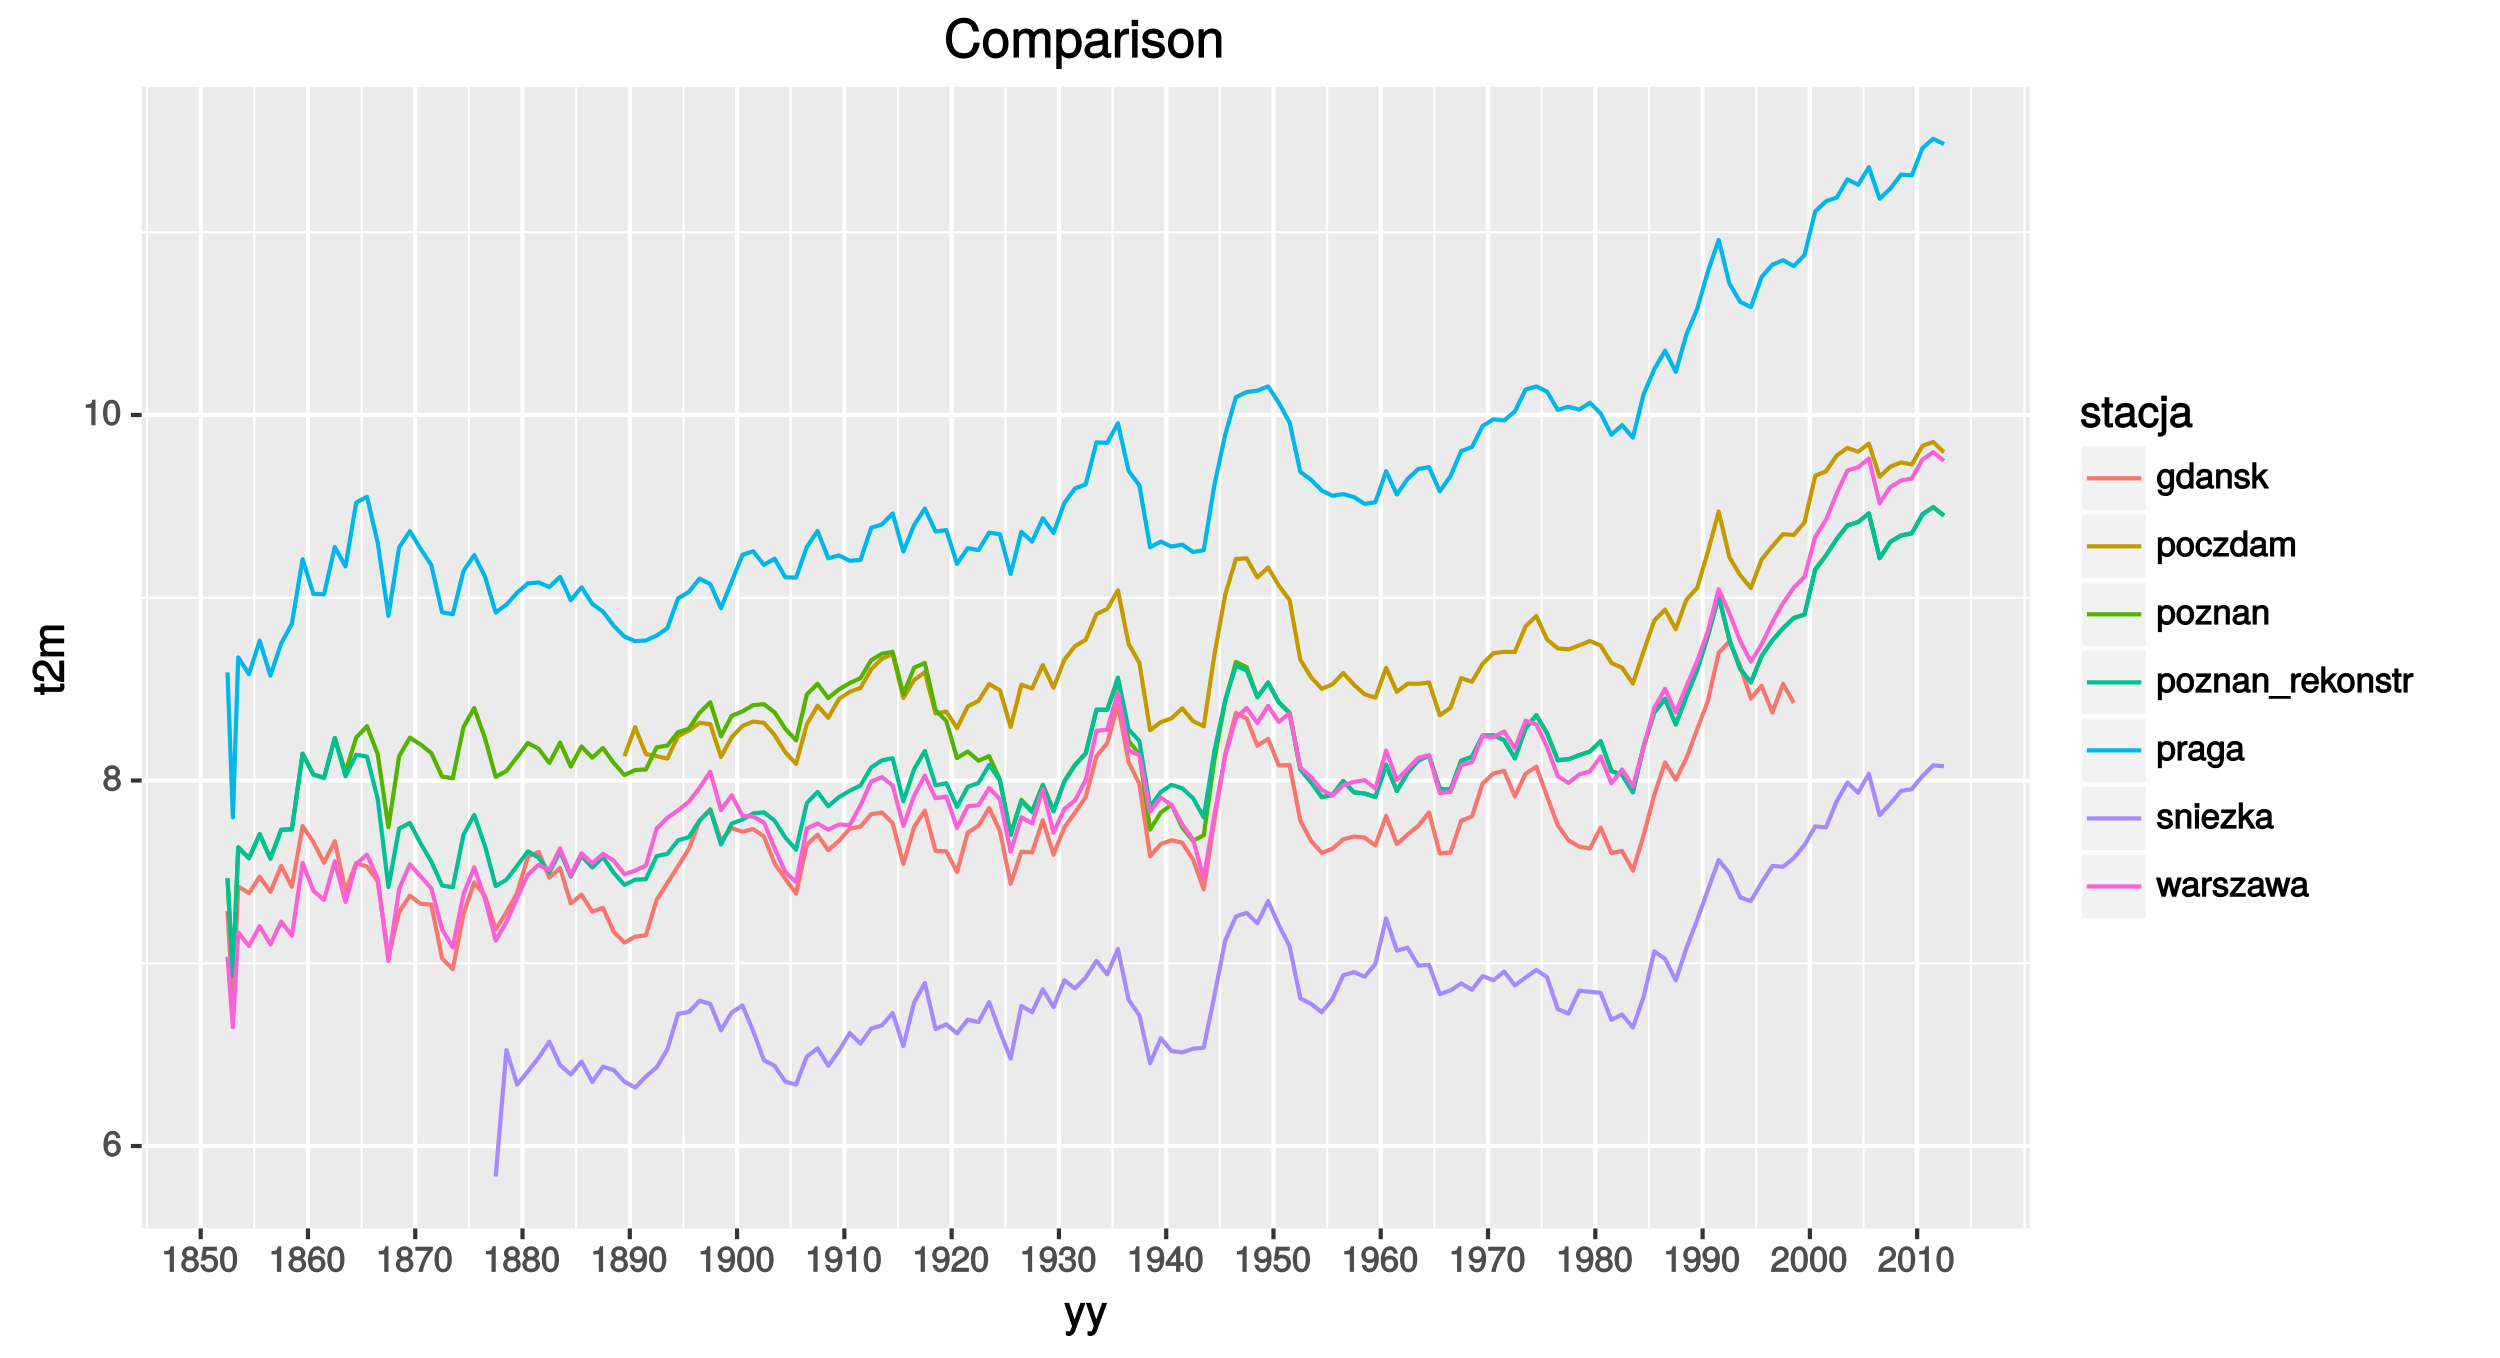 <?xml version="1.0" encoding="UTF-8"?>
<svg xmlns="http://www.w3.org/2000/svg" xmlns:xlink="http://www.w3.org/1999/xlink" width="635pt" height="345pt" viewBox="0 0 635 345" version="1.1">
<defs>
<g>
<symbol overflow="visible" id="glyph0-0">
<path style="stroke:none;" d=""/>
</symbol>
<symbol overflow="visible" id="glyph0-1">
<path style="stroke:none;" d="M 4.656 -2.062 C 4.656 -3.234 3.719 -4.141 2.609 -4.141 C 1.984 -4.141 1.391 -3.875 1.062 -3.406 L 1.312 -3.312 C 1.328 -4.844 1.672 -5.547 2.562 -5.547 C 3.109 -5.547 3.328 -5.344 3.469 -4.609 L 4.547 -4.609 C 4.375 -5.766 3.562 -6.5 2.609 -6.5 C 1.156 -6.5 0.219 -5.141 0.219 -2.969 C 0.219 -1.031 1.047 0.125 2.469 0.125 C 3.656 0.125 4.656 -0.844 4.656 -2.062 Z M 3.562 -2 C 3.562 -1.219 3.188 -0.812 2.484 -0.812 C 1.766 -0.812 1.359 -1.25 1.359 -2.047 C 1.359 -2.828 1.734 -3.188 2.5 -3.188 C 3.25 -3.188 3.562 -2.844 3.562 -2 Z M 3.562 -2 "/>
</symbol>
<symbol overflow="visible" id="glyph0-2">
<path style="stroke:none;" d="M 4.656 -1.891 C 4.656 -2.594 4.156 -3.203 3.719 -3.422 C 4.188 -3.703 4.438 -4.109 4.438 -4.703 C 4.438 -5.688 3.531 -6.5 2.422 -6.5 C 1.312 -6.5 0.391 -5.688 0.391 -4.703 C 0.391 -4.125 0.641 -3.719 1.125 -3.422 C 0.672 -3.203 0.172 -2.594 0.172 -1.906 C 0.172 -0.75 1.188 0.125 2.422 0.125 C 3.656 0.125 4.656 -0.75 4.656 -1.891 Z M 3.344 -4.688 C 3.344 -4.109 3.062 -3.859 2.422 -3.859 C 1.766 -3.859 1.484 -4.109 1.484 -4.703 C 1.484 -5.297 1.766 -5.547 2.422 -5.547 C 3.078 -5.547 3.344 -5.297 3.344 -4.688 Z M 3.562 -1.875 C 3.562 -1.141 3.188 -0.812 2.406 -0.812 C 1.641 -0.812 1.266 -1.156 1.266 -1.875 C 1.266 -2.609 1.641 -2.938 2.422 -2.938 C 3.188 -2.938 3.562 -2.609 3.562 -1.875 Z M 3.562 -1.875 "/>
</symbol>
<symbol overflow="visible" id="glyph0-3">
<path style="stroke:none;" d="M 3.203 -0.125 L 3.203 -6.5 L 2.422 -6.5 C 2.109 -5.406 2.094 -5.406 0.734 -5.25 L 0.734 -4.438 L 2.125 -4.438 L 2.125 0 L 3.203 0 Z M 3.203 -0.125 "/>
</symbol>
<symbol overflow="visible" id="glyph0-4">
<path style="stroke:none;" d="M 4.609 -3.125 C 4.609 -5.297 3.781 -6.5 2.422 -6.5 C 1.078 -6.5 0.219 -5.281 0.219 -3.188 C 0.219 -1.078 1.078 0.125 2.422 0.125 C 3.734 0.125 4.609 -1.078 4.609 -3.125 Z M 3.516 -3.203 C 3.516 -1.438 3.266 -0.781 2.406 -0.781 C 1.578 -0.781 1.312 -1.469 1.312 -3.172 C 1.312 -4.875 1.578 -5.547 2.422 -5.547 C 3.25 -5.547 3.516 -4.875 3.516 -3.203 Z M 3.516 -3.203 "/>
</symbol>
<symbol overflow="visible" id="glyph0-5">
<path style="stroke:none;" d="M 4.656 -2.203 C 4.656 -3.438 3.688 -4.375 2.5 -4.375 C 2.062 -4.375 1.594 -4.219 1.547 -4.188 L 1.719 -5.344 L 4.344 -5.344 L 4.344 -6.375 L 0.828 -6.375 L 0.328 -2.844 L 1.281 -2.844 C 1.688 -3.312 1.875 -3.422 2.359 -3.422 C 3.188 -3.422 3.562 -3.016 3.562 -2.094 C 3.562 -1.203 3.203 -0.812 2.359 -0.812 C 1.688 -0.812 1.422 -1.031 1.203 -1.859 L 0.125 -1.859 C 0.406 -0.5 1.266 0.125 2.375 0.125 C 3.641 0.125 4.656 -0.875 4.656 -2.203 Z M 4.656 -2.203 "/>
</symbol>
<symbol overflow="visible" id="glyph0-6">
<path style="stroke:none;" d="M 4.719 -5.594 L 4.719 -6.375 L 0.25 -6.375 L 0.25 -5.344 L 3.469 -5.344 C 2.422 -4 1.5 -2.078 1.016 0 L 2.156 0 C 2.531 -2.141 3.375 -3.938 4.719 -5.547 Z M 4.719 -5.594 "/>
</symbol>
<symbol overflow="visible" id="glyph0-7">
<path style="stroke:none;" d="M 4.625 -3.391 C 4.625 -5.344 3.797 -6.5 2.375 -6.5 C 1.188 -6.5 0.172 -5.531 0.172 -4.297 C 0.172 -3.141 1.125 -2.219 2.25 -2.219 C 2.844 -2.219 3.375 -2.469 3.781 -2.953 L 3.516 -3.047 C 3.516 -1.531 3.172 -0.812 2.281 -0.812 C 1.734 -0.812 1.516 -1.031 1.359 -1.766 L 0.297 -1.766 C 0.453 -0.609 1.281 0.125 2.234 0.125 C 3.688 0.125 4.625 -1.234 4.625 -3.391 Z M 3.469 -4.312 C 3.469 -3.547 3.094 -3.172 2.344 -3.172 C 1.594 -3.172 1.281 -3.531 1.281 -4.359 C 1.281 -5.156 1.656 -5.562 2.359 -5.562 C 3.094 -5.562 3.469 -5.125 3.469 -4.312 Z M 3.469 -4.312 "/>
</symbol>
<symbol overflow="visible" id="glyph0-8">
<path style="stroke:none;" d="M 4.641 -4.547 C 4.641 -5.594 3.672 -6.5 2.5 -6.5 C 1.219 -6.5 0.328 -5.719 0.281 -4.078 L 1.359 -4.078 C 1.422 -5.25 1.703 -5.562 2.469 -5.562 C 3.172 -5.562 3.547 -5.188 3.547 -4.516 C 3.547 -4.031 3.297 -3.703 2.75 -3.391 L 1.938 -2.922 C 0.641 -2.188 0.219 -1.5 0.125 0 L 4.594 0 L 4.594 -1.031 L 1.344 -1.031 C 1.406 -1.406 1.641 -1.641 2.406 -2.078 L 3.281 -2.562 C 4.156 -3.031 4.641 -3.781 4.641 -4.547 Z M 4.641 -4.547 "/>
</symbol>
<symbol overflow="visible" id="glyph0-9">
<path style="stroke:none;" d="M 4.594 -1.938 C 4.594 -2.703 4.141 -3.266 3.391 -3.531 L 3.391 -3.266 C 3.969 -3.5 4.422 -4.031 4.422 -4.656 C 4.422 -5.734 3.547 -6.5 2.359 -6.5 C 1.109 -6.5 0.281 -5.688 0.25 -4.219 L 1.344 -4.219 C 1.359 -5.281 1.578 -5.562 2.375 -5.562 C 3.062 -5.562 3.312 -5.281 3.312 -4.625 C 3.312 -3.953 3.188 -3.812 1.781 -3.812 L 1.781 -2.906 L 2.359 -2.906 C 3.219 -2.906 3.5 -2.625 3.5 -1.938 C 3.5 -1.156 3.172 -0.812 2.359 -0.812 C 1.516 -0.812 1.266 -1.109 1.203 -2.141 L 0.109 -2.141 C 0.219 -0.625 1.062 0.125 2.344 0.125 C 3.625 0.125 4.594 -0.766 4.594 -1.938 Z M 4.594 -1.938 "/>
</symbol>
<symbol overflow="visible" id="glyph0-10">
<path style="stroke:none;" d="M 4.719 -1.625 L 4.719 -2.453 L 3.797 -2.453 L 3.797 -6.5 L 3 -6.5 L 0.094 -2.469 L 0.094 -1.5 L 2.719 -1.5 L 2.719 0 L 3.797 0 L 3.797 -1.5 L 4.719 -1.5 Z M 2.875 -2.453 L 1.203 -2.453 L 2.984 -4.953 L 2.719 -5.047 L 2.719 -2.453 Z M 2.875 -2.453 "/>
</symbol>
<symbol overflow="visible" id="glyph0-11">
<path style="stroke:none;" d="M 4.453 -0.891 L 4.453 -4.875 L 3.469 -4.875 L 3.469 -4.078 L 3.734 -4.172 C 3.359 -4.719 2.812 -5 2.219 -5 C 1.047 -5 0.094 -3.891 0.094 -2.391 C 0.094 -0.938 1.078 0.125 2.156 0.125 C 2.734 0.125 3.25 -0.156 3.734 -0.734 L 3.469 -0.828 L 3.469 -0.516 C 3.469 0.703 3.125 1.031 2.266 1.031 C 1.688 1.031 1.391 0.953 1.281 0.266 L 0.234 0.266 C 0.328 1.266 1.156 1.922 2.25 1.922 C 3.688 1.922 4.453 1.141 4.453 -0.891 Z M 3.391 -2.406 C 3.391 -1.312 3.078 -0.812 2.312 -0.812 C 1.5 -0.812 1.172 -1.312 1.172 -2.438 C 1.172 -3.547 1.516 -4.062 2.297 -4.062 C 3.094 -4.062 3.391 -3.531 3.391 -2.406 Z M 3.391 -2.406 "/>
</symbol>
<symbol overflow="visible" id="glyph0-12">
<path style="stroke:none;" d="M 4.5 -0.125 L 4.5 -6.672 L 3.469 -6.672 L 3.469 -4.156 L 3.734 -4.25 C 3.422 -4.719 2.828 -5 2.203 -5 C 1.016 -5 0.078 -3.953 0.078 -2.484 C 0.078 -0.922 1 0.125 2.234 0.125 C 2.875 0.125 3.406 -0.141 3.812 -0.719 L 3.547 -0.812 L 3.547 0 L 4.5 0 Z M 3.469 -2.422 C 3.469 -1.359 3.109 -0.812 2.344 -0.812 C 1.531 -0.812 1.141 -1.359 1.141 -2.438 C 1.141 -3.516 1.531 -4.062 2.328 -4.062 C 3.125 -4.062 3.469 -3.484 3.469 -2.422 Z M 3.469 -2.422 "/>
</symbol>
<symbol overflow="visible" id="glyph0-13">
<path style="stroke:none;" d="M 4.859 -0.156 L 4.859 -0.875 C 4.625 -0.812 4.594 -0.812 4.547 -0.812 C 4.297 -0.812 4.297 -0.812 4.297 -1.047 L 4.297 -3.609 C 4.297 -4.438 3.547 -5 2.422 -5 C 1.297 -5 0.453 -4.438 0.406 -3.25 L 1.438 -3.25 C 1.516 -3.938 1.703 -4.062 2.391 -4.062 C 3.047 -4.062 3.266 -3.953 3.266 -3.516 L 3.266 -3.312 C 3.266 -3.016 3.234 -3.016 2.656 -2.938 C 1.625 -2.812 1.453 -2.766 1.172 -2.656 C 0.641 -2.438 0.219 -1.891 0.219 -1.328 C 0.219 -0.5 0.953 0.125 1.875 0.125 C 2.469 0.125 3.156 -0.156 3.359 -0.375 C 3.375 -0.328 3.844 0.062 4.203 0.062 C 4.359 0.062 4.469 0.047 4.859 -0.047 Z M 3.266 -1.719 C 3.266 -1.062 2.75 -0.781 2.047 -0.781 C 1.469 -0.781 1.281 -0.844 1.281 -1.344 C 1.281 -1.828 1.453 -1.906 2.25 -2.016 C 3.016 -2.125 3.172 -2.156 3.266 -2.203 Z M 3.266 -1.719 "/>
</symbol>
<symbol overflow="visible" id="glyph0-14">
<path style="stroke:none;" d="M 4.438 -0.125 L 4.438 -3.609 C 4.438 -4.375 3.719 -5 2.828 -5 C 2.141 -5 1.578 -4.703 1.172 -4.062 L 1.438 -3.969 L 1.438 -4.875 L 0.453 -4.875 L 0.453 0 L 1.5 0 L 1.5 -2.672 C 1.5 -3.609 1.859 -4.094 2.609 -4.094 C 3.188 -4.094 3.391 -3.875 3.391 -3.328 L 3.391 0 L 4.438 0 Z M 4.438 -0.125 "/>
</symbol>
<symbol overflow="visible" id="glyph0-15">
<path style="stroke:none;" d="M 4.188 -1.422 C 4.188 -2.109 3.656 -2.594 2.734 -2.812 L 2.031 -2.969 C 1.438 -3.109 1.328 -3.172 1.328 -3.5 C 1.328 -3.922 1.562 -4.062 2.156 -4.062 C 2.75 -4.062 2.906 -3.938 2.922 -3.328 L 4 -3.328 C 4 -4.359 3.25 -5 2.188 -5 C 1.109 -5 0.25 -4.312 0.25 -3.469 C 0.25 -2.75 0.781 -2.266 1.875 -2 L 2.562 -1.844 C 3.062 -1.719 3.109 -1.703 3.109 -1.359 C 3.109 -0.938 2.844 -0.812 2.203 -0.812 C 1.547 -0.812 1.312 -0.828 1.203 -1.672 L 0.125 -1.672 C 0.172 -0.469 0.938 0.125 2.141 0.125 C 3.297 0.125 4.188 -0.531 4.188 -1.422 Z M 4.188 -1.422 "/>
</symbol>
<symbol overflow="visible" id="glyph0-16">
<path style="stroke:none;" d="M 4.516 -0.234 L 2.703 -3.125 L 4.469 -4.875 L 3.125 -4.875 L 1.125 -2.891 L 1.391 -2.781 L 1.391 -6.672 L 0.359 -6.672 L 0.359 0 L 1.391 0 L 1.391 -1.875 L 1.922 -2.406 L 3.422 0 L 4.656 0 Z M 4.516 -0.234 "/>
</symbol>
<symbol overflow="visible" id="glyph0-17">
<path style="stroke:none;" d="M 4.75 -2.391 C 4.75 -3.938 3.844 -5 2.625 -5 C 2 -5 1.375 -4.688 1.031 -4.141 L 1.297 -4.047 L 1.297 -4.875 L 0.328 -4.875 L 0.328 1.922 L 1.359 1.922 L 1.359 -0.688 L 1.094 -0.594 C 1.484 -0.109 2.031 0.125 2.625 0.125 C 3.812 0.125 4.75 -0.922 4.75 -2.391 Z M 3.672 -2.406 C 3.672 -1.359 3.297 -0.812 2.5 -0.812 C 1.719 -0.812 1.359 -1.312 1.359 -2.406 C 1.359 -3.484 1.719 -4.062 2.5 -4.062 C 3.312 -4.062 3.672 -3.516 3.672 -2.406 Z M 3.672 -2.406 "/>
</symbol>
<symbol overflow="visible" id="glyph0-18">
<path style="stroke:none;" d="M 4.641 -2.406 C 4.641 -4 3.719 -5 2.391 -5 C 1.094 -5 0.156 -3.984 0.156 -2.438 C 0.156 -0.891 1.094 0.125 2.406 0.125 C 3.688 0.125 4.641 -0.891 4.641 -2.406 Z M 3.562 -2.406 C 3.562 -1.328 3.203 -0.812 2.406 -0.812 C 1.578 -0.812 1.234 -1.312 1.234 -2.438 C 1.234 -3.547 1.578 -4.062 2.406 -4.062 C 3.234 -4.062 3.562 -3.547 3.562 -2.406 Z M 3.562 -2.406 "/>
</symbol>
<symbol overflow="visible" id="glyph0-19">
<path style="stroke:none;" d="M 4.203 -1.844 L 3.328 -1.844 C 3.172 -0.969 2.953 -0.812 2.328 -0.812 C 1.516 -0.812 1.188 -1.297 1.188 -2.391 C 1.188 -3.547 1.516 -4.062 2.312 -4.062 C 2.922 -4.062 3.156 -3.828 3.266 -3.062 L 4.297 -3.062 C 4.203 -4.312 3.359 -5 2.328 -5 C 1.078 -5 0.109 -3.922 0.109 -2.391 C 0.109 -0.906 1.062 0.125 2.312 0.125 C 3.406 0.125 4.25 -0.656 4.359 -1.844 Z M 4.203 -1.844 "/>
</symbol>
<symbol overflow="visible" id="glyph0-20">
<path style="stroke:none;" d="M 4.172 -0.125 L 4.172 -0.906 L 1.453 -0.906 L 4.047 -4.062 L 4.047 -4.875 L 0.297 -4.875 L 0.297 -3.969 L 2.719 -3.969 L 0.109 -0.828 L 0.109 0 L 4.172 0 Z M 4.172 -0.125 "/>
</symbol>
<symbol overflow="visible" id="glyph0-21">
<path style="stroke:none;" d="M 6.828 -0.125 L 6.828 -3.594 C 6.828 -4.422 6.234 -5 5.359 -5 C 4.75 -5 4.266 -4.781 3.969 -4.422 C 3.781 -4.766 3.312 -5 2.703 -5 C 2.094 -5 1.578 -4.734 1.172 -4.188 L 1.438 -4.094 L 1.438 -4.875 L 0.469 -4.875 L 0.469 0 L 1.5 0 L 1.5 -3.031 C 1.5 -3.688 1.844 -4.094 2.438 -4.094 C 2.984 -4.094 3.125 -3.891 3.125 -3.312 L 3.125 0 L 4.172 0 L 4.172 -3.031 C 4.172 -3.688 4.516 -4.094 5.109 -4.094 C 5.641 -4.094 5.797 -3.891 5.797 -3.312 L 5.797 0 L 6.828 0 Z M 6.828 -0.125 "/>
</symbol>
<symbol overflow="visible" id="glyph0-22">
<path style="stroke:none;" d="M 5.234 1.422 L 5.234 0.859 L -0.359 0.859 L -0.359 1.562 L 5.234 1.562 Z M 5.234 1.422 "/>
</symbol>
<symbol overflow="visible" id="glyph0-23">
<path style="stroke:none;" d="M 2.969 -4.094 L 2.969 -4.969 C 2.703 -5 2.641 -5 2.547 -5 C 2.062 -5 1.594 -4.688 1.172 -4 L 1.438 -3.906 L 1.438 -4.875 L 0.453 -4.875 L 0.453 0 L 1.5 0 L 1.5 -2.531 C 1.5 -3.562 1.688 -3.953 2.969 -3.969 Z M 2.969 -4.094 "/>
</symbol>
<symbol overflow="visible" id="glyph0-24">
<path style="stroke:none;" d="M 4.656 -2.219 C 4.656 -2.891 4.609 -3.312 4.484 -3.656 C 4.172 -4.422 3.328 -5 2.469 -5 C 1.172 -5 0.188 -3.922 0.188 -2.406 C 0.188 -0.891 1.156 0.125 2.453 0.125 C 3.5 0.125 4.375 -0.594 4.594 -1.656 L 3.562 -1.656 C 3.312 -0.922 3.062 -0.812 2.469 -0.812 C 1.703 -0.812 1.281 -1.172 1.266 -2.094 L 4.656 -2.094 Z M 3.828 -2.781 C 3.828 -2.781 3.609 -2.938 3.641 -2.953 L 1.297 -2.953 C 1.344 -3.641 1.719 -4.062 2.453 -4.062 C 3.172 -4.062 3.578 -3.594 3.578 -2.875 Z M 3.828 -2.781 "/>
</symbol>
<symbol overflow="visible" id="glyph0-25">
<path style="stroke:none;" d="M 2.391 -0.125 L 2.391 -0.922 C 2.141 -0.859 2.016 -0.844 1.875 -0.844 C 1.562 -0.844 1.625 -0.797 1.625 -1.125 L 1.625 -4.016 L 2.391 -4.016 L 2.391 -4.875 L 1.625 -4.875 L 1.625 -6.141 L 0.594 -6.141 L 0.594 -4.875 L -0.031 -4.875 L -0.031 -4.016 L 0.594 -4.016 L 0.594 -0.797 C 0.594 -0.328 1.062 0.062 1.641 0.062 C 1.812 0.062 1.984 0.047 2.391 -0.031 Z M 2.391 -0.125 "/>
</symbol>
<symbol overflow="visible" id="glyph0-26">
<path style="stroke:none;" d="M 1.5 -0.125 L 1.5 -4.875 L 0.453 -4.875 L 0.453 0 L 1.5 0 Z M 1.594 -5.438 L 1.594 -6.484 L 0.375 -6.484 L 0.375 -5.297 L 1.594 -5.297 Z M 1.594 -5.438 "/>
</symbol>
<symbol overflow="visible" id="glyph0-27">
<path style="stroke:none;" d="M 6.234 -4.875 L 5.281 -4.875 L 4.328 -1.156 L 4.641 -1.156 L 3.688 -4.875 L 2.562 -4.875 L 1.641 -1.156 L 1.953 -1.156 L 0.969 -4.875 L -0.156 -4.875 L 1.266 0 L 2.328 0 L 3.25 -3.75 L 2.953 -3.75 L 3.922 0 L 4.984 0 L 6.422 -4.875 Z M 6.234 -4.875 "/>
</symbol>
<symbol overflow="visible" id="glyph1-0">
<path style="stroke:none;" d=""/>
</symbol>
<symbol overflow="visible" id="glyph1-1">
<path style="stroke:none;" d="M 5.266 -6.031 L 4.172 -6.031 L 2.531 -1.406 L 2.812 -1.406 L 1.281 -6.031 L 0.031 -6.031 L 2.031 -0.109 L 1.672 0.797 C 1.516 1.203 1.469 1.219 1.078 1.219 C 0.953 1.219 0.797 1.203 0.453 1.141 L 0.453 2.203 C 0.688 2.328 0.969 2.391 1.203 2.391 C 1.859 2.391 2.516 1.906 2.828 1.078 L 5.438 -6.031 Z M 5.266 -6.031 "/>
</symbol>
<symbol overflow="visible" id="glyph1-2">
<path style="stroke:none;" d="M 5.188 -1.75 C 5.188 -2.609 4.562 -3.172 3.422 -3.453 L 2.547 -3.656 C 1.797 -3.844 1.609 -3.938 1.609 -4.344 C 1.609 -4.875 1.953 -5.078 2.688 -5.078 C 3.438 -5.078 3.688 -4.891 3.703 -4.156 L 4.953 -4.156 C 4.938 -5.422 4.062 -6.203 2.734 -6.203 C 1.391 -6.203 0.375 -5.375 0.375 -4.297 C 0.375 -3.406 0.984 -2.844 2.344 -2.516 L 3.203 -2.297 C 3.844 -2.141 3.953 -2.094 3.953 -1.672 C 3.953 -1.141 3.547 -0.953 2.75 -0.953 C 1.922 -0.953 1.594 -1.016 1.453 -2.031 L 0.234 -2.031 C 0.281 -0.562 1.172 0.172 2.672 0.172 C 4.125 0.172 5.188 -0.641 5.188 -1.75 Z M 5.188 -1.75 "/>
</symbol>
<symbol overflow="visible" id="glyph1-3">
<path style="stroke:none;" d="M 2.922 -0.125 L 2.922 -1.078 C 2.672 -1.016 2.531 -1 2.359 -1 C 1.953 -1 1.984 -0.969 1.984 -1.375 L 1.984 -5.016 L 2.922 -5.016 L 2.922 -6.031 L 1.984 -6.031 L 1.984 -7.625 L 0.797 -7.625 L 0.797 -6.031 L 0.016 -6.031 L 0.016 -5.016 L 0.797 -5.016 L 0.797 -0.969 C 0.797 -0.391 1.328 0.078 2.047 0.078 C 2.266 0.078 2.484 0.062 2.922 -0.016 Z M 2.922 -0.125 "/>
</symbol>
<symbol overflow="visible" id="glyph1-4">
<path style="stroke:none;" d="M 6.016 -0.156 L 6.016 -1.016 C 5.781 -0.969 5.734 -0.969 5.688 -0.969 C 5.375 -0.969 5.328 -0.984 5.328 -1.281 L 5.328 -4.484 C 5.328 -5.516 4.438 -6.203 3.031 -6.203 C 1.625 -6.203 0.625 -5.516 0.562 -4.062 L 1.766 -4.062 C 1.844 -4.891 2.141 -5.078 2.984 -5.078 C 3.812 -5.078 4.141 -4.906 4.141 -4.359 L 4.141 -4.109 C 4.141 -3.734 4.047 -3.703 3.328 -3.625 C 2.031 -3.453 1.828 -3.406 1.469 -3.266 C 0.797 -2.984 0.312 -2.328 0.312 -1.625 C 0.312 -0.578 1.188 0.172 2.359 0.172 C 3.094 0.172 3.891 -0.172 4.234 -0.531 C 4.266 -0.375 4.812 0.078 5.266 0.078 C 5.438 0.078 5.594 0.062 6.016 -0.062 Z M 4.141 -2.125 C 4.141 -1.297 3.438 -0.906 2.547 -0.906 C 1.844 -0.906 1.547 -1.016 1.547 -1.656 C 1.547 -2.25 1.828 -2.391 2.812 -2.531 C 3.766 -2.656 3.969 -2.703 4.141 -2.781 Z M 4.141 -2.125 "/>
</symbol>
<symbol overflow="visible" id="glyph1-5">
<path style="stroke:none;" d="M 5.25 -2.25 L 4.203 -2.25 C 4.031 -1.188 3.703 -0.953 2.922 -0.953 C 1.906 -0.953 1.438 -1.594 1.438 -2.953 C 1.438 -4.406 1.891 -5.078 2.891 -5.078 C 3.656 -5.078 4 -4.766 4.141 -3.828 L 5.328 -3.828 C 5.203 -5.375 4.188 -6.203 2.906 -6.203 C 1.359 -6.203 0.203 -4.875 0.203 -2.953 C 0.203 -1.094 1.328 0.172 2.891 0.172 C 4.266 0.172 5.266 -0.797 5.391 -2.25 Z M 5.25 -2.25 "/>
</symbol>
<symbol overflow="visible" id="glyph1-6">
<path style="stroke:none;" d="M 1.812 1.062 L 1.812 -6.031 L 0.625 -6.031 L 0.625 0.703 C 0.625 1.25 0.578 1.359 0.016 1.312 L -0.344 1.312 L -0.344 2.344 C -0.094 2.391 -0.031 2.391 0.109 2.391 C 1.141 2.391 1.812 1.844 1.812 1.062 Z M 1.938 -6.766 L 1.938 -8.047 L 0.516 -8.047 L 0.516 -6.641 L 1.938 -6.641 Z M 1.938 -6.766 "/>
</symbol>
<symbol overflow="visible" id="glyph2-0">
<path style="stroke:none;" d=""/>
</symbol>
<symbol overflow="visible" id="glyph2-1">
<path style="stroke:none;" d="M -0.125 -2.922 L -1.078 -2.922 C -1.016 -2.672 -1 -2.531 -1 -2.359 C -1 -1.953 -0.969 -1.984 -1.375 -1.984 L -5.016 -1.984 L -5.016 -2.922 L -6.031 -2.922 L -6.031 -1.984 L -7.625 -1.984 L -7.625 -0.797 L -6.031 -0.797 L -6.031 -0.016 L -5.016 -0.016 L -5.016 -0.797 L -0.969 -0.797 C -0.391 -0.797 0.078 -1.328 0.078 -2.047 C 0.078 -2.266 0.062 -2.484 -0.016 -2.922 Z M -0.125 -2.922 "/>
</symbol>
<symbol overflow="visible" id="glyph2-2">
<path style="stroke:none;" d="M -5.641 -5.75 C -6.969 -5.75 -8.078 -4.594 -8.078 -3.125 C -8.078 -1.531 -7.109 -0.469 -5.094 -0.406 L -5.094 -1.641 C -6.531 -1.734 -6.953 -2.141 -6.953 -3.094 C -6.953 -3.969 -6.453 -4.484 -5.625 -4.484 C -5 -4.484 -4.578 -4.172 -4.188 -3.469 L -3.609 -2.469 C -2.688 -0.844 -1.844 -0.312 0 -0.219 L 0 -5.703 L -1.234 -5.703 L -1.234 -1.609 C -1.734 -1.688 -2.031 -2 -2.594 -2.953 L -3.188 -4.062 C -3.766 -5.141 -4.688 -5.75 -5.641 -5.75 Z M -5.641 -5.75 "/>
</symbol>
<symbol overflow="visible" id="glyph2-3">
<path style="stroke:none;" d="M -0.125 -8.484 L -4.453 -8.484 C -5.484 -8.484 -6.203 -7.781 -6.203 -6.703 C -6.203 -5.938 -5.922 -5.375 -5.406 -4.953 C -5.891 -4.688 -6.203 -4.141 -6.203 -3.391 C -6.203 -2.625 -5.875 -2.016 -5.188 -1.516 L -5.078 -1.75 L -6.031 -1.75 L -6.031 -0.641 L 0 -0.641 L 0 -1.828 L -3.75 -1.828 C -4.594 -1.828 -5.125 -2.297 -5.125 -3.047 C -5.125 -3.734 -4.844 -3.969 -4.109 -3.969 L 0 -3.969 L 0 -5.156 L -3.75 -5.156 C -4.594 -5.156 -5.125 -5.641 -5.125 -6.391 C -5.125 -7.062 -4.828 -7.297 -4.109 -7.297 L 0 -7.297 L 0 -8.484 Z M -0.125 -8.484 "/>
</symbol>
<symbol overflow="visible" id="glyph3-0">
<path style="stroke:none;" d=""/>
</symbol>
<symbol overflow="visible" id="glyph3-1">
<path style="stroke:none;" d="M 8.938 -3.797 L 7.547 -3.797 C 7.234 -1.828 6.609 -1.125 4.984 -1.125 C 3.078 -1.125 2 -2.438 2 -4.844 C 2 -7.312 3.031 -8.781 4.891 -8.781 C 6.391 -8.781 7.031 -8.234 7.375 -6.641 L 8.906 -6.641 C 8.484 -8.891 7.141 -10.141 5.031 -10.141 C 2.109 -10.141 0.484 -7.641 0.484 -4.828 C 0.484 -2.016 2.156 0.234 4.984 0.234 C 7.328 0.234 8.781 -1.141 9.078 -3.797 Z M 8.938 -3.797 "/>
</symbol>
<symbol overflow="visible" id="glyph3-2">
<path style="stroke:none;" d="M 6.859 -3.531 C 6.859 -5.922 5.578 -7.391 3.594 -7.391 C 1.656 -7.391 0.328 -5.922 0.328 -3.594 C 0.328 -1.266 1.641 0.203 3.609 0.203 C 5.547 0.203 6.859 -1.266 6.859 -3.531 Z M 5.438 -3.547 C 5.438 -1.922 4.812 -1.094 3.609 -1.094 C 2.375 -1.094 1.75 -1.922 1.75 -3.594 C 1.75 -5.25 2.375 -6.094 3.609 -6.094 C 4.844 -6.094 5.438 -5.266 5.438 -3.547 Z M 5.438 -3.547 "/>
</symbol>
<symbol overflow="visible" id="glyph3-3">
<path style="stroke:none;" d="M 10.172 -0.125 L 10.172 -5.328 C 10.172 -6.562 9.344 -7.391 8.047 -7.391 C 7.125 -7.391 6.469 -7.062 5.938 -6.438 C 5.609 -7.031 4.969 -7.391 4.062 -7.391 C 3.141 -7.391 2.422 -7 1.828 -6.172 L 2.078 -6.078 L 2.078 -7.203 L 0.797 -7.203 L 0.797 0 L 2.172 0 L 2.172 -4.469 C 2.172 -5.484 2.766 -6.156 3.656 -6.156 C 4.469 -6.156 4.797 -5.781 4.797 -4.891 L 4.797 0 L 6.172 0 L 6.172 -4.469 C 6.172 -5.484 6.766 -6.156 7.672 -6.156 C 8.469 -6.156 8.797 -5.766 8.797 -4.891 L 8.797 0 L 10.172 0 Z M 10.172 -0.125 "/>
</symbol>
<symbol overflow="visible" id="glyph3-4">
<path style="stroke:none;" d="M 7.031 -3.531 C 7.031 -5.844 5.766 -7.391 3.938 -7.391 C 3 -7.391 2.141 -6.922 1.625 -6.094 L 1.859 -6 L 1.859 -7.203 L 0.578 -7.203 L 0.578 2.875 L 1.953 2.875 L 1.953 -0.969 L 1.719 -0.875 C 2.297 -0.156 3.047 0.203 3.953 0.203 C 5.734 0.203 7.031 -1.328 7.031 -3.531 Z M 5.609 -3.547 C 5.609 -1.984 4.953 -1.109 3.75 -1.109 C 2.594 -1.109 1.953 -1.922 1.953 -3.531 C 1.953 -5.156 2.594 -6.094 3.75 -6.094 C 4.969 -6.094 5.609 -5.203 5.609 -3.547 Z M 5.609 -3.547 "/>
</symbol>
<symbol overflow="visible" id="glyph3-5">
<path style="stroke:none;" d="M 7.203 -0.156 L 7.203 -1.156 C 6.938 -1.109 6.891 -1.109 6.828 -1.109 C 6.438 -1.109 6.359 -1.156 6.359 -1.5 L 6.359 -5.359 C 6.359 -6.594 5.328 -7.391 3.625 -7.391 C 1.953 -7.391 0.781 -6.609 0.703 -4.875 L 2.094 -4.875 C 2.188 -5.844 2.562 -6.094 3.594 -6.094 C 4.578 -6.094 4.984 -5.859 4.984 -5.203 L 4.984 -4.906 C 4.984 -4.453 4.859 -4.391 3.984 -4.297 C 2.422 -4.094 2.188 -4.047 1.766 -3.875 C 0.969 -3.531 0.406 -2.766 0.406 -1.922 C 0.406 -0.672 1.422 0.203 2.828 0.203 C 3.703 0.203 4.656 -0.219 5.094 -0.672 C 5.156 -0.422 5.766 0.094 6.312 0.094 C 6.531 0.094 6.703 0.062 7.203 -0.047 Z M 4.984 -2.516 C 4.984 -1.531 4.125 -1.047 3.062 -1.047 C 2.203 -1.047 1.828 -1.203 1.828 -1.953 C 1.828 -2.688 2.188 -2.859 3.359 -3.031 C 4.531 -3.188 4.766 -3.25 4.984 -3.359 Z M 4.984 -2.516 "/>
</symbol>
<symbol overflow="visible" id="glyph3-6">
<path style="stroke:none;" d="M 4.375 -6.094 L 4.375 -7.328 C 4.047 -7.375 3.969 -7.391 3.812 -7.391 C 3.109 -7.391 2.453 -6.922 1.828 -5.891 L 2.062 -5.797 L 2.062 -7.203 L 0.781 -7.203 L 0.781 0 L 2.156 0 L 2.156 -3.719 C 2.156 -5.281 2.531 -5.922 4.375 -5.953 Z M 4.375 -6.094 "/>
</symbol>
<symbol overflow="visible" id="glyph3-7">
<path style="stroke:none;" d="M 2.156 -0.125 L 2.156 -7.203 L 0.781 -7.203 L 0.781 0 L 2.156 0 Z M 2.297 -8.094 L 2.297 -9.609 L 0.641 -9.609 L 0.641 -7.969 L 2.297 -7.969 Z M 2.297 -8.094 "/>
</symbol>
<symbol overflow="visible" id="glyph3-8">
<path style="stroke:none;" d="M 6.188 -2.078 C 6.188 -3.109 5.484 -3.766 4.109 -4.094 L 3.047 -4.344 C 2.156 -4.562 1.906 -4.703 1.906 -5.188 C 1.906 -5.828 2.344 -6.094 3.234 -6.094 C 4.125 -6.094 4.453 -5.844 4.469 -4.984 L 5.922 -4.984 C 5.906 -6.484 4.875 -7.391 3.281 -7.391 C 1.656 -7.391 0.469 -6.422 0.469 -5.141 C 0.469 -4.047 1.172 -3.406 2.812 -3.016 L 3.844 -2.766 C 4.609 -2.578 4.766 -2.484 4.766 -1.984 C 4.766 -1.328 4.266 -1.094 3.297 -1.094 C 2.312 -1.094 1.891 -1.188 1.734 -2.391 L 0.297 -2.391 C 0.359 -0.641 1.406 0.203 3.203 0.203 C 4.953 0.203 6.188 -0.734 6.188 -2.078 Z M 6.188 -2.078 "/>
</symbol>
<symbol overflow="visible" id="glyph3-9">
<path style="stroke:none;" d="M 6.562 -0.125 L 6.562 -5.359 C 6.562 -6.516 5.578 -7.391 4.234 -7.391 C 3.203 -7.391 2.438 -6.938 1.828 -5.984 L 2.078 -5.891 L 2.078 -7.203 L 0.781 -7.203 L 0.781 0 L 2.156 0 L 2.156 -3.953 C 2.156 -5.359 2.781 -6.156 3.906 -6.156 C 4.781 -6.156 5.188 -5.75 5.188 -4.922 L 5.188 0 L 6.562 0 Z M 6.562 -0.125 "/>
</symbol>
</g>
<clipPath id="clip1">
  <path d="M 35.984 22.055 L 516 22.055 L 516 313 L 35.984 313 Z M 35.984 22.055 "/>
</clipPath>
<clipPath id="clip2">
  <path d="M 35.984 244 L 516 244 L 516 245 L 35.984 245 Z M 35.984 244 "/>
</clipPath>
<clipPath id="clip3">
  <path d="M 35.984 151 L 516 151 L 516 153 L 35.984 153 Z M 35.984 151 "/>
</clipPath>
<clipPath id="clip4">
  <path d="M 35.984 58 L 516 58 L 516 60 L 35.984 60 Z M 35.984 58 "/>
</clipPath>
<clipPath id="clip5">
  <path d="M 37 22.055 L 38 22.055 L 38 313 L 37 313 Z M 37 22.055 "/>
</clipPath>
<clipPath id="clip6">
  <path d="M 64 22.055 L 65 22.055 L 65 313 L 64 313 Z M 64 22.055 "/>
</clipPath>
<clipPath id="clip7">
  <path d="M 91 22.055 L 93 22.055 L 93 313 L 91 313 Z M 91 22.055 "/>
</clipPath>
<clipPath id="clip8">
  <path d="M 118 22.055 L 120 22.055 L 120 313 L 118 313 Z M 118 22.055 "/>
</clipPath>
<clipPath id="clip9">
  <path d="M 146 22.055 L 147 22.055 L 147 313 L 146 313 Z M 146 22.055 "/>
</clipPath>
<clipPath id="clip10">
  <path d="M 173 22.055 L 174 22.055 L 174 313 L 173 313 Z M 173 22.055 "/>
</clipPath>
<clipPath id="clip11">
  <path d="M 200 22.055 L 202 22.055 L 202 313 L 200 313 Z M 200 22.055 "/>
</clipPath>
<clipPath id="clip12">
  <path d="M 227 22.055 L 229 22.055 L 229 313 L 227 313 Z M 227 22.055 "/>
</clipPath>
<clipPath id="clip13">
  <path d="M 255 22.055 L 256 22.055 L 256 313 L 255 313 Z M 255 22.055 "/>
</clipPath>
<clipPath id="clip14">
  <path d="M 282 22.055 L 283 22.055 L 283 313 L 282 313 Z M 282 22.055 "/>
</clipPath>
<clipPath id="clip15">
  <path d="M 309 22.055 L 311 22.055 L 311 313 L 309 313 Z M 309 22.055 "/>
</clipPath>
<clipPath id="clip16">
  <path d="M 336 22.055 L 338 22.055 L 338 313 L 336 313 Z M 336 22.055 "/>
</clipPath>
<clipPath id="clip17">
  <path d="M 364 22.055 L 365 22.055 L 365 313 L 364 313 Z M 364 22.055 "/>
</clipPath>
<clipPath id="clip18">
  <path d="M 391 22.055 L 392 22.055 L 392 313 L 391 313 Z M 391 22.055 "/>
</clipPath>
<clipPath id="clip19">
  <path d="M 418 22.055 L 420 22.055 L 420 313 L 418 313 Z M 418 22.055 "/>
</clipPath>
<clipPath id="clip20">
  <path d="M 445 22.055 L 447 22.055 L 447 313 L 445 313 Z M 445 22.055 "/>
</clipPath>
<clipPath id="clip21">
  <path d="M 473 22.055 L 474 22.055 L 474 313 L 473 313 Z M 473 22.055 "/>
</clipPath>
<clipPath id="clip22">
  <path d="M 500 22.055 L 501 22.055 L 501 313 L 500 313 Z M 500 22.055 "/>
</clipPath>
<clipPath id="clip23">
  <path d="M 513 22.055 L 515 22.055 L 515 313 L 513 313 Z M 513 22.055 "/>
</clipPath>
<clipPath id="clip24">
  <path d="M 35.984 290 L 516.566 290 L 516.566 292 L 35.984 292 Z M 35.984 290 "/>
</clipPath>
<clipPath id="clip25">
  <path d="M 35.984 197 L 516.566 197 L 516.566 199 L 35.984 199 Z M 35.984 197 "/>
</clipPath>
<clipPath id="clip26">
  <path d="M 35.984 104 L 516.566 104 L 516.566 106 L 35.984 106 Z M 35.984 104 "/>
</clipPath>
<clipPath id="clip27">
  <path d="M 50 22.055 L 52 22.055 L 52 313 L 50 313 Z M 50 22.055 "/>
</clipPath>
<clipPath id="clip28">
  <path d="M 77 22.055 L 79 22.055 L 79 313 L 77 313 Z M 77 22.055 "/>
</clipPath>
<clipPath id="clip29">
  <path d="M 104 22.055 L 107 22.055 L 107 313 L 104 313 Z M 104 22.055 "/>
</clipPath>
<clipPath id="clip30">
  <path d="M 132 22.055 L 134 22.055 L 134 313 L 132 313 Z M 132 22.055 "/>
</clipPath>
<clipPath id="clip31">
  <path d="M 159 22.055 L 161 22.055 L 161 313 L 159 313 Z M 159 22.055 "/>
</clipPath>
<clipPath id="clip32">
  <path d="M 186 22.055 L 188 22.055 L 188 313 L 186 313 Z M 186 22.055 "/>
</clipPath>
<clipPath id="clip33">
  <path d="M 213 22.055 L 216 22.055 L 216 313 L 213 313 Z M 213 22.055 "/>
</clipPath>
<clipPath id="clip34">
  <path d="M 241 22.055 L 243 22.055 L 243 313 L 241 313 Z M 241 22.055 "/>
</clipPath>
<clipPath id="clip35">
  <path d="M 268 22.055 L 270 22.055 L 270 313 L 268 313 Z M 268 22.055 "/>
</clipPath>
<clipPath id="clip36">
  <path d="M 295 22.055 L 297 22.055 L 297 313 L 295 313 Z M 295 22.055 "/>
</clipPath>
<clipPath id="clip37">
  <path d="M 322 22.055 L 324 22.055 L 324 313 L 322 313 Z M 322 22.055 "/>
</clipPath>
<clipPath id="clip38">
  <path d="M 350 22.055 L 352 22.055 L 352 313 L 350 313 Z M 350 22.055 "/>
</clipPath>
<clipPath id="clip39">
  <path d="M 377 22.055 L 379 22.055 L 379 313 L 377 313 Z M 377 22.055 "/>
</clipPath>
<clipPath id="clip40">
  <path d="M 404 22.055 L 406 22.055 L 406 313 L 404 313 Z M 404 22.055 "/>
</clipPath>
<clipPath id="clip41">
  <path d="M 431 22.055 L 433 22.055 L 433 313 L 431 313 Z M 431 22.055 "/>
</clipPath>
<clipPath id="clip42">
  <path d="M 459 22.055 L 461 22.055 L 461 313 L 459 313 Z M 459 22.055 "/>
</clipPath>
<clipPath id="clip43">
  <path d="M 486 22.055 L 488 22.055 L 488 313 L 486 313 Z M 486 22.055 "/>
</clipPath>
</defs>
<g id="surface4694">
<rect x="0" y="0" width="635" height="345" style="fill:rgb(100%,100%,100%);fill-opacity:1;stroke:none;"/>
<rect x="0" y="0" width="635" height="345" style="fill:rgb(100%,100%,100%);fill-opacity:1;stroke:none;"/>
<path style="fill:none;stroke-width:1.067;stroke-linecap:round;stroke-linejoin:round;stroke:rgb(100%,100%,100%);stroke-opacity:1;stroke-miterlimit:10;" d="M 0 345 L 635 345 L 635 0 L 0 0 Z M 0 345 "/>
<g clip-path="url(#clip1)" clip-rule="nonzero">
<path style=" stroke:none;fill-rule:nonzero;fill:rgb(92.157%,92.157%,92.157%);fill-opacity:1;" d="M 35.984 312.016 L 515.566 312.016 L 515.566 22.059 L 35.984 22.059 Z M 35.984 312.016 "/>
</g>
<g clip-path="url(#clip2)" clip-rule="nonzero">
<path style="fill:none;stroke-width:0.533;stroke-linecap:butt;stroke-linejoin:round;stroke:rgb(100%,100%,100%);stroke-opacity:1;stroke-miterlimit:10;" d="M 35.984 244.676 L 515.57 244.676 "/>
</g>
<g clip-path="url(#clip3)" clip-rule="nonzero">
<path style="fill:none;stroke-width:0.533;stroke-linecap:butt;stroke-linejoin:round;stroke:rgb(100%,100%,100%);stroke-opacity:1;stroke-miterlimit:10;" d="M 35.984 151.832 L 515.57 151.832 "/>
</g>
<g clip-path="url(#clip4)" clip-rule="nonzero">
<path style="fill:none;stroke-width:0.533;stroke-linecap:butt;stroke-linejoin:round;stroke:rgb(100%,100%,100%);stroke-opacity:1;stroke-miterlimit:10;" d="M 35.984 58.988 L 515.57 58.988 "/>
</g>
<g clip-path="url(#clip5)" clip-rule="nonzero">
<path style="fill:none;stroke-width:0.533;stroke-linecap:butt;stroke-linejoin:round;stroke:rgb(100%,100%,100%);stroke-opacity:1;stroke-miterlimit:10;" d="M 37.348 312.016 L 37.348 22.055 "/>
</g>
<g clip-path="url(#clip6)" clip-rule="nonzero">
<path style="fill:none;stroke-width:0.533;stroke-linecap:butt;stroke-linejoin:round;stroke:rgb(100%,100%,100%);stroke-opacity:1;stroke-miterlimit:10;" d="M 64.598 312.016 L 64.598 22.055 "/>
</g>
<g clip-path="url(#clip7)" clip-rule="nonzero">
<path style="fill:none;stroke-width:0.533;stroke-linecap:butt;stroke-linejoin:round;stroke:rgb(100%,100%,100%);stroke-opacity:1;stroke-miterlimit:10;" d="M 91.848 312.016 L 91.848 22.055 "/>
</g>
<g clip-path="url(#clip8)" clip-rule="nonzero">
<path style="fill:none;stroke-width:0.533;stroke-linecap:butt;stroke-linejoin:round;stroke:rgb(100%,100%,100%);stroke-opacity:1;stroke-miterlimit:10;" d="M 119.098 312.016 L 119.098 22.055 "/>
</g>
<g clip-path="url(#clip9)" clip-rule="nonzero">
<path style="fill:none;stroke-width:0.533;stroke-linecap:butt;stroke-linejoin:round;stroke:rgb(100%,100%,100%);stroke-opacity:1;stroke-miterlimit:10;" d="M 146.344 312.016 L 146.344 22.055 "/>
</g>
<g clip-path="url(#clip10)" clip-rule="nonzero">
<path style="fill:none;stroke-width:0.533;stroke-linecap:butt;stroke-linejoin:round;stroke:rgb(100%,100%,100%);stroke-opacity:1;stroke-miterlimit:10;" d="M 173.594 312.016 L 173.594 22.055 "/>
</g>
<g clip-path="url(#clip11)" clip-rule="nonzero">
<path style="fill:none;stroke-width:0.533;stroke-linecap:butt;stroke-linejoin:round;stroke:rgb(100%,100%,100%);stroke-opacity:1;stroke-miterlimit:10;" d="M 200.844 312.016 L 200.844 22.055 "/>
</g>
<g clip-path="url(#clip12)" clip-rule="nonzero">
<path style="fill:none;stroke-width:0.533;stroke-linecap:butt;stroke-linejoin:round;stroke:rgb(100%,100%,100%);stroke-opacity:1;stroke-miterlimit:10;" d="M 228.09 312.016 L 228.09 22.055 "/>
</g>
<g clip-path="url(#clip13)" clip-rule="nonzero">
<path style="fill:none;stroke-width:0.533;stroke-linecap:butt;stroke-linejoin:round;stroke:rgb(100%,100%,100%);stroke-opacity:1;stroke-miterlimit:10;" d="M 255.34 312.016 L 255.34 22.055 "/>
</g>
<g clip-path="url(#clip14)" clip-rule="nonzero">
<path style="fill:none;stroke-width:0.533;stroke-linecap:butt;stroke-linejoin:round;stroke:rgb(100%,100%,100%);stroke-opacity:1;stroke-miterlimit:10;" d="M 282.59 312.016 L 282.59 22.055 "/>
</g>
<g clip-path="url(#clip15)" clip-rule="nonzero">
<path style="fill:none;stroke-width:0.533;stroke-linecap:butt;stroke-linejoin:round;stroke:rgb(100%,100%,100%);stroke-opacity:1;stroke-miterlimit:10;" d="M 309.84 312.016 L 309.84 22.055 "/>
</g>
<g clip-path="url(#clip16)" clip-rule="nonzero">
<path style="fill:none;stroke-width:0.533;stroke-linecap:butt;stroke-linejoin:round;stroke:rgb(100%,100%,100%);stroke-opacity:1;stroke-miterlimit:10;" d="M 337.086 312.016 L 337.086 22.055 "/>
</g>
<g clip-path="url(#clip17)" clip-rule="nonzero">
<path style="fill:none;stroke-width:0.533;stroke-linecap:butt;stroke-linejoin:round;stroke:rgb(100%,100%,100%);stroke-opacity:1;stroke-miterlimit:10;" d="M 364.336 312.016 L 364.336 22.055 "/>
</g>
<g clip-path="url(#clip18)" clip-rule="nonzero">
<path style="fill:none;stroke-width:0.533;stroke-linecap:butt;stroke-linejoin:round;stroke:rgb(100%,100%,100%);stroke-opacity:1;stroke-miterlimit:10;" d="M 391.586 312.016 L 391.586 22.055 "/>
</g>
<g clip-path="url(#clip19)" clip-rule="nonzero">
<path style="fill:none;stroke-width:0.533;stroke-linecap:butt;stroke-linejoin:round;stroke:rgb(100%,100%,100%);stroke-opacity:1;stroke-miterlimit:10;" d="M 418.836 312.016 L 418.836 22.055 "/>
</g>
<g clip-path="url(#clip20)" clip-rule="nonzero">
<path style="fill:none;stroke-width:0.533;stroke-linecap:butt;stroke-linejoin:round;stroke:rgb(100%,100%,100%);stroke-opacity:1;stroke-miterlimit:10;" d="M 446.082 312.016 L 446.082 22.055 "/>
</g>
<g clip-path="url(#clip21)" clip-rule="nonzero">
<path style="fill:none;stroke-width:0.533;stroke-linecap:butt;stroke-linejoin:round;stroke:rgb(100%,100%,100%);stroke-opacity:1;stroke-miterlimit:10;" d="M 473.332 312.016 L 473.332 22.055 "/>
</g>
<g clip-path="url(#clip22)" clip-rule="nonzero">
<path style="fill:none;stroke-width:0.533;stroke-linecap:butt;stroke-linejoin:round;stroke:rgb(100%,100%,100%);stroke-opacity:1;stroke-miterlimit:10;" d="M 500.582 312.016 L 500.582 22.055 "/>
</g>
<g clip-path="url(#clip23)" clip-rule="nonzero">
<path style="fill:none;stroke-width:0.533;stroke-linecap:butt;stroke-linejoin:round;stroke:rgb(100%,100%,100%);stroke-opacity:1;stroke-miterlimit:10;" d="M 514.207 312.016 L 514.207 22.055 "/>
</g>
<g clip-path="url(#clip24)" clip-rule="nonzero">
<path style="fill:none;stroke-width:1.067;stroke-linecap:butt;stroke-linejoin:round;stroke:rgb(100%,100%,100%);stroke-opacity:1;stroke-miterlimit:10;" d="M 35.984 291.098 L 515.57 291.098 "/>
</g>
<g clip-path="url(#clip25)" clip-rule="nonzero">
<path style="fill:none;stroke-width:1.067;stroke-linecap:butt;stroke-linejoin:round;stroke:rgb(100%,100%,100%);stroke-opacity:1;stroke-miterlimit:10;" d="M 35.984 198.254 L 515.57 198.254 "/>
</g>
<g clip-path="url(#clip26)" clip-rule="nonzero">
<path style="fill:none;stroke-width:1.067;stroke-linecap:butt;stroke-linejoin:round;stroke:rgb(100%,100%,100%);stroke-opacity:1;stroke-miterlimit:10;" d="M 35.984 105.41 L 515.57 105.41 "/>
</g>
<g clip-path="url(#clip27)" clip-rule="nonzero">
<path style="fill:none;stroke-width:1.067;stroke-linecap:butt;stroke-linejoin:round;stroke:rgb(100%,100%,100%);stroke-opacity:1;stroke-miterlimit:10;" d="M 50.973 312.016 L 50.973 22.055 "/>
</g>
<g clip-path="url(#clip28)" clip-rule="nonzero">
<path style="fill:none;stroke-width:1.067;stroke-linecap:butt;stroke-linejoin:round;stroke:rgb(100%,100%,100%);stroke-opacity:1;stroke-miterlimit:10;" d="M 78.223 312.016 L 78.223 22.055 "/>
</g>
<g clip-path="url(#clip29)" clip-rule="nonzero">
<path style="fill:none;stroke-width:1.067;stroke-linecap:butt;stroke-linejoin:round;stroke:rgb(100%,100%,100%);stroke-opacity:1;stroke-miterlimit:10;" d="M 105.473 312.016 L 105.473 22.055 "/>
</g>
<g clip-path="url(#clip30)" clip-rule="nonzero">
<path style="fill:none;stroke-width:1.067;stroke-linecap:butt;stroke-linejoin:round;stroke:rgb(100%,100%,100%);stroke-opacity:1;stroke-miterlimit:10;" d="M 132.719 312.016 L 132.719 22.055 "/>
</g>
<g clip-path="url(#clip31)" clip-rule="nonzero">
<path style="fill:none;stroke-width:1.067;stroke-linecap:butt;stroke-linejoin:round;stroke:rgb(100%,100%,100%);stroke-opacity:1;stroke-miterlimit:10;" d="M 159.969 312.016 L 159.969 22.055 "/>
</g>
<g clip-path="url(#clip32)" clip-rule="nonzero">
<path style="fill:none;stroke-width:1.067;stroke-linecap:butt;stroke-linejoin:round;stroke:rgb(100%,100%,100%);stroke-opacity:1;stroke-miterlimit:10;" d="M 187.219 312.016 L 187.219 22.055 "/>
</g>
<g clip-path="url(#clip33)" clip-rule="nonzero">
<path style="fill:none;stroke-width:1.067;stroke-linecap:butt;stroke-linejoin:round;stroke:rgb(100%,100%,100%);stroke-opacity:1;stroke-miterlimit:10;" d="M 214.469 312.016 L 214.469 22.055 "/>
</g>
<g clip-path="url(#clip34)" clip-rule="nonzero">
<path style="fill:none;stroke-width:1.067;stroke-linecap:butt;stroke-linejoin:round;stroke:rgb(100%,100%,100%);stroke-opacity:1;stroke-miterlimit:10;" d="M 241.715 312.016 L 241.715 22.055 "/>
</g>
<g clip-path="url(#clip35)" clip-rule="nonzero">
<path style="fill:none;stroke-width:1.067;stroke-linecap:butt;stroke-linejoin:round;stroke:rgb(100%,100%,100%);stroke-opacity:1;stroke-miterlimit:10;" d="M 268.965 312.016 L 268.965 22.055 "/>
</g>
<g clip-path="url(#clip36)" clip-rule="nonzero">
<path style="fill:none;stroke-width:1.067;stroke-linecap:butt;stroke-linejoin:round;stroke:rgb(100%,100%,100%);stroke-opacity:1;stroke-miterlimit:10;" d="M 296.215 312.016 L 296.215 22.055 "/>
</g>
<g clip-path="url(#clip37)" clip-rule="nonzero">
<path style="fill:none;stroke-width:1.067;stroke-linecap:butt;stroke-linejoin:round;stroke:rgb(100%,100%,100%);stroke-opacity:1;stroke-miterlimit:10;" d="M 323.465 312.016 L 323.465 22.055 "/>
</g>
<g clip-path="url(#clip38)" clip-rule="nonzero">
<path style="fill:none;stroke-width:1.067;stroke-linecap:butt;stroke-linejoin:round;stroke:rgb(100%,100%,100%);stroke-opacity:1;stroke-miterlimit:10;" d="M 350.711 312.016 L 350.711 22.055 "/>
</g>
<g clip-path="url(#clip39)" clip-rule="nonzero">
<path style="fill:none;stroke-width:1.067;stroke-linecap:butt;stroke-linejoin:round;stroke:rgb(100%,100%,100%);stroke-opacity:1;stroke-miterlimit:10;" d="M 377.961 312.016 L 377.961 22.055 "/>
</g>
<g clip-path="url(#clip40)" clip-rule="nonzero">
<path style="fill:none;stroke-width:1.067;stroke-linecap:butt;stroke-linejoin:round;stroke:rgb(100%,100%,100%);stroke-opacity:1;stroke-miterlimit:10;" d="M 405.211 312.016 L 405.211 22.055 "/>
</g>
<g clip-path="url(#clip41)" clip-rule="nonzero">
<path style="fill:none;stroke-width:1.067;stroke-linecap:butt;stroke-linejoin:round;stroke:rgb(100%,100%,100%);stroke-opacity:1;stroke-miterlimit:10;" d="M 432.461 312.016 L 432.461 22.055 "/>
</g>
<g clip-path="url(#clip42)" clip-rule="nonzero">
<path style="fill:none;stroke-width:1.067;stroke-linecap:butt;stroke-linejoin:round;stroke:rgb(100%,100%,100%);stroke-opacity:1;stroke-miterlimit:10;" d="M 459.707 312.016 L 459.707 22.055 "/>
</g>
<g clip-path="url(#clip43)" clip-rule="nonzero">
<path style="fill:none;stroke-width:1.067;stroke-linecap:butt;stroke-linejoin:round;stroke:rgb(100%,100%,100%);stroke-opacity:1;stroke-miterlimit:10;" d="M 486.957 312.016 L 486.957 22.055 "/>
</g>
<path style="fill:none;stroke-width:1.067;stroke-linecap:butt;stroke-linejoin:round;stroke:rgb(97.255%,46.275%,42.745%);stroke-opacity:1;stroke-miterlimit:1;" d="M 57.785 231.355 L 59.148 255.273 L 60.512 225.156 L 63.234 226.84 L 65.961 222.684 L 68.684 226.551 L 71.41 219.926 L 74.137 225.246 L 76.859 209.82 L 79.586 213.883 L 82.309 219.152 L 85.035 213.641 L 87.758 226.301 L 90.484 219.219 L 93.211 220.094 L 95.934 223.812 L 98.66 243.195 L 101.383 231.578 L 104.109 227.508 L 106.832 229.578 L 109.559 229.773 L 112.285 243.418 L 115.008 246.16 L 117.734 232.082 L 120.457 224.152 L 123.184 227.586 L 125.906 236.047 L 128.633 231.695 L 131.359 226.812 L 134.082 217.574 L 136.809 216.367 L 139.531 222.945 L 142.258 220.473 L 144.98 229.461 L 147.707 227.234 L 150.434 231.578 L 153.156 230.559 L 155.883 236.695 L 158.605 239.398 L 161.332 237.945 L 164.055 237.559 L 166.781 228.609 L 169.508 224.258 L 172.23 220.004 L 174.957 215.652 L 177.68 208.496 L 180.406 205.496 L 183.133 213.57 L 185.855 210.332 L 188.582 211.25 L 191.305 210.574 L 194.031 212.461 L 196.754 219.328 L 199.48 223.242 L 202.207 226.969 L 204.93 214.586 L 207.656 212.023 L 210.379 215.941 L 213.105 213.57 L 215.828 210.477 L 218.555 209.945 L 221.281 206.801 L 224.004 206.367 L 226.73 209.074 L 229.453 219.422 L 232.18 210.082 L 234.902 205.914 L 237.629 216.125 L 240.355 216.23 L 243.078 221.512 L 245.805 211.484 L 248.527 209.723 L 251.254 205.254 L 253.977 211.047 L 256.703 224.48 L 259.43 216.328 L 262.152 216.492 L 264.879 208.34 L 267.602 217.094 L 270.328 210.176 L 273.051 206.406 L 275.777 202.441 L 278.504 192.141 L 281.227 188.754 L 283.953 179.086 L 286.676 193.59 L 289.402 199.152 L 292.125 217.48 L 294.852 214.383 L 297.578 213.418 L 300.301 214.047 L 303.027 218.301 L 305.75 225.895 L 308.477 208.211 L 311.203 191.59 L 313.926 181.062 L 316.652 182.527 L 319.375 189.41 L 322.102 187.684 L 324.824 194.418 L 327.551 194.289 L 330.277 208.406 L 333 213.582 L 335.727 216.629 L 338.449 215.566 L 341.176 213.195 L 343.898 212.469 L 346.625 212.762 L 349.352 214.742 L 352.074 207.246 L 354.801 214.402 L 357.523 211.984 L 360.25 209.762 L 362.973 206.375 L 365.699 216.773 L 368.426 216.531 L 371.148 208.457 L 373.875 207.391 L 376.598 198.977 L 379.324 196.465 L 382.047 195.785 L 384.773 202.316 L 387.5 196.512 L 390.223 194.723 L 392.949 202.316 L 395.672 209.617 L 398.398 213.438 L 401.121 215.031 L 403.848 215.516 L 406.574 210.195 L 409.297 216.676 L 412.023 216.145 L 414.746 221.125 L 417.473 212.18 L 420.195 201.832 L 422.922 193.66 L 425.648 198.059 L 428.371 192.5 L 431.098 185.195 L 433.82 177.992 L 436.547 165.805 L 439.273 162.938 L 441.996 169.109 L 444.723 177.441 L 447.445 174.172 L 450.172 180.973 L 452.895 173.688 L 455.621 178.523 "/>
<path style="fill:none;stroke-width:1.067;stroke-linecap:butt;stroke-linejoin:round;stroke:rgb(76.863%,60.392%,0%);stroke-opacity:1;stroke-miterlimit:1;" d="M 158.605 192.062 L 161.332 184.715 L 164.055 191.547 L 166.781 192.062 L 169.508 192.684 L 172.23 186.969 L 174.957 185.598 L 177.68 183.602 L 180.406 183.941 L 183.133 192.258 L 185.855 187.227 L 188.582 184.422 L 191.305 183.262 L 194.031 183.602 L 196.754 186.695 L 199.48 191.098 L 202.207 194.047 L 204.93 183.988 L 207.656 179.25 L 210.379 182.297 L 213.105 177.555 L 215.828 175.719 L 218.555 174.75 L 221.281 170.012 L 224.004 167.305 L 226.73 166.145 L 229.453 177.266 L 232.18 172.723 L 234.902 170.738 L 237.629 181.23 L 240.355 180.75 L 243.078 184.953 L 245.805 179.441 L 248.527 178.039 L 251.254 173.738 L 253.977 175.332 L 256.703 184.664 L 259.43 173.93 L 262.152 174.848 L 264.879 168.902 L 267.602 174.703 L 270.328 167.594 L 273.051 164.113 L 275.777 162.52 L 278.504 155.988 L 281.227 154.684 L 283.953 149.945 L 286.676 163.582 L 289.402 168.367 L 292.125 185.488 L 294.852 183.406 L 297.578 182.441 L 300.301 179.926 L 303.027 183.164 L 305.75 184.473 L 308.477 166.242 L 311.203 151.059 L 313.926 141.965 L 316.652 141.82 L 319.375 146.656 L 322.102 144.141 L 324.824 148.734 L 327.551 152.41 L 330.277 167.547 L 333 171.996 L 335.727 174.945 L 338.449 173.832 L 341.176 170.934 L 343.898 173.93 L 346.625 176.348 L 349.352 177.219 L 352.074 169.625 L 354.801 175.719 L 357.523 173.641 L 360.25 173.688 L 362.973 173.348 L 365.699 181.668 L 368.426 179.781 L 371.148 172.238 L 373.875 173.156 L 376.598 168.609 L 379.324 165.902 L 382.047 165.562 L 384.773 165.613 L 387.5 159.086 L 390.223 156.473 L 392.949 162.422 L 395.672 164.695 L 398.398 164.938 L 401.121 163.922 L 403.848 162.809 L 406.574 163.969 L 409.297 168.367 L 412.023 169.625 L 414.746 173.641 L 417.473 165.469 L 420.195 157.633 L 422.922 154.828 L 425.648 159.809 L 428.371 152.266 L 431.098 149.316 L 433.82 140.082 L 436.547 129.926 L 439.273 141.531 L 441.996 146.078 L 444.723 149.363 L 447.445 142.113 L 450.172 138.727 L 452.895 135.68 L 455.621 135.875 L 458.348 132.684 L 461.07 120.836 L 463.797 119.723 L 466.52 115.711 L 469.246 113.773 L 471.969 114.742 L 474.695 112.664 L 477.422 121.078 L 480.145 118.516 L 482.871 117.449 L 485.594 117.98 L 488.32 113.242 L 491.043 112.277 L 493.77 114.859 "/>
<path style="fill:none;stroke-width:1.067;stroke-linecap:butt;stroke-linejoin:round;stroke:rgb(32.549%,70.588%,0%);stroke-opacity:1;stroke-miterlimit:1;" d="M 57.785 223.109 L 59.148 247.77 L 60.512 215.227 L 63.234 217.98 L 65.961 211.891 L 68.684 218.078 L 71.41 210.777 L 74.137 210.633 L 76.859 191.434 L 79.586 196.707 L 82.309 197.574 L 85.035 187.469 L 87.758 196.125 L 90.484 187.324 L 93.211 184.473 L 95.934 191.531 L 98.66 210.102 L 101.383 192.062 L 104.109 187.371 L 106.832 189.113 L 109.559 191.289 L 112.285 197.238 L 115.008 197.672 L 117.734 184.664 L 120.457 179.828 L 123.184 187.52 L 125.906 197.336 L 128.633 195.836 L 131.359 192.305 L 134.082 188.727 L 136.809 190.176 L 139.531 193.805 L 142.258 188.629 L 144.98 194.723 L 147.707 189.598 L 150.434 192.449 L 153.156 189.984 L 155.883 193.805 L 158.605 196.852 L 161.332 195.594 L 164.055 195.449 L 166.781 189.84 L 169.508 189.355 L 172.23 185.969 L 174.957 185.102 L 177.68 181.039 L 180.406 178.379 L 183.133 187.035 L 185.855 181.812 L 188.582 180.699 L 191.305 179.105 L 194.031 178.863 L 196.754 180.941 L 199.48 185.148 L 202.207 188.051 L 204.93 176.395 L 207.656 173.688 L 210.379 177.316 L 213.105 175.09 L 215.828 173.496 L 218.555 172.238 L 221.281 167.691 L 224.004 166.047 L 226.73 165.562 L 229.453 176.301 L 232.18 169.605 L 234.902 168.375 L 237.629 180.348 L 240.355 183.152 L 243.078 192.555 L 245.805 190.875 L 248.527 193.223 L 251.254 192.051 L 253.977 198 L 256.703 211.871 L 259.43 203.176 L 262.152 206.062 L 264.879 199.332 L 267.602 205.941 L 270.328 198.383 L 273.051 194.254 L 275.777 191.344 L 278.504 180.234 L 281.227 180.254 L 283.953 173.113 L 286.676 188.199 L 289.402 191.477 L 292.125 210.719 L 294.852 206.387 L 297.578 204.387 L 300.301 210.207 L 303.027 213.59 L 305.75 212.145 L 308.477 192.824 L 311.203 178.066 L 313.926 168.129 L 316.652 169.465 L 319.375 177.098 L 322.102 173.379 L 324.824 178.402 L 327.551 181.062 L 330.277 195.41 L 333 198.648 L 335.727 202.461 L 338.449 201.914 L 341.176 198.367 L 343.898 201.246 L 346.625 201.559 L 349.352 202.426 L 352.074 194.254 L 354.801 200.902 L 357.523 196.305 L 360.25 193.152 L 362.973 191.918 L 365.699 200.336 L 368.426 200.562 L 371.148 193.23 L 373.875 192.203 L 376.598 186.879 L 379.324 186.746 L 382.047 187.992 L 384.773 192.605 L 387.5 184.992 L 390.223 181.668 L 392.949 186.242 L 395.672 193.09 L 398.398 192.848 L 401.121 191.797 L 403.848 190.898 L 406.574 188.258 L 409.297 195.859 L 412.023 196.797 L 414.746 201.227 L 417.473 189.621 L 420.195 180.914 L 422.922 177.5 L 425.648 184.008 L 428.371 176.793 L 431.098 170.152 L 433.82 161.434 L 436.547 151.43 L 439.273 162.508 L 441.996 169.867 L 444.723 173.336 L 447.445 166.625 L 450.172 162.668 L 452.895 159.559 L 455.621 156.977 L 458.348 156.082 L 461.07 144.645 L 463.797 141.102 L 466.52 136.902 L 469.246 133.438 L 471.969 132.605 L 474.695 130.387 L 477.422 141.777 L 480.145 137.633 L 482.871 135.988 L 485.594 135.473 L 488.32 130.625 L 491.043 128.805 L 493.77 130.969 "/>
<path style="fill:none;stroke-width:1.067;stroke-linecap:butt;stroke-linejoin:round;stroke:rgb(0%,75.294%,58.039%);stroke-opacity:1;stroke-miterlimit:1;" d="M 57.785 223.109 L 59.148 247.77 L 60.512 215.227 L 63.234 217.98 L 65.961 211.891 L 68.684 218.078 L 71.41 210.777 L 74.137 210.633 L 76.859 191.434 L 79.586 196.707 L 82.309 197.574 L 85.035 187.469 L 87.758 197.188 L 90.484 191.727 L 93.211 192.16 L 95.934 202.895 L 98.66 225.285 L 101.383 210.438 L 104.109 209.035 L 106.832 214.211 L 109.559 218.852 L 112.285 224.898 L 115.008 225.379 L 117.734 211.984 L 120.457 207.004 L 123.184 214.887 L 125.906 225.043 L 128.633 223.445 L 131.359 219.918 L 134.082 216.242 L 136.809 217.836 L 139.531 221.656 L 142.258 216.289 L 144.98 222.625 L 147.707 217.402 L 150.434 220.352 L 153.156 217.691 L 155.883 221.707 L 158.605 224.754 L 161.332 223.445 L 164.055 223.301 L 166.781 217.449 L 169.508 216.871 L 172.23 213.438 L 174.957 212.664 L 177.68 208.406 L 180.406 205.699 L 183.133 214.5 L 185.855 209.18 L 188.582 208.164 L 191.305 206.617 L 194.031 206.328 L 196.754 208.457 L 199.48 212.762 L 202.207 215.805 L 204.93 203.961 L 207.656 201.156 L 210.379 204.781 L 213.105 202.461 L 215.828 200.863 L 218.555 199.512 L 221.281 194.918 L 224.004 193.129 L 226.73 192.594 L 229.453 203.523 L 232.18 195.398 L 234.902 190.758 L 237.629 199.461 L 240.355 198.93 L 243.078 204.973 L 245.805 199.848 L 248.527 198.883 L 251.254 194.289 L 253.977 198.254 L 256.703 212.133 L 259.43 203.426 L 262.152 206.281 L 264.879 199.512 L 267.602 206.086 L 270.328 198.543 L 273.051 194.383 L 275.777 191.34 L 278.504 180.312 L 281.227 180.312 L 283.953 172.094 L 286.676 185.293 L 289.402 188.195 L 292.125 204.973 L 294.852 201.156 L 297.578 199.363 L 300.301 200.234 L 303.027 202.734 L 305.75 207.594 L 308.477 190.703 L 311.203 177.797 L 313.926 169.129 L 316.652 170.293 L 319.375 177.082 L 322.102 173.379 L 324.824 178.402 L 327.551 181.062 L 330.277 195.41 L 333 198.648 L 335.727 202.461 L 338.449 201.914 L 341.176 198.367 L 343.898 201.246 L 346.625 201.559 L 349.352 202.426 L 352.074 194.254 L 354.801 200.902 L 357.523 196.305 L 360.25 193.152 L 362.973 191.918 L 365.699 200.336 L 368.426 200.562 L 371.148 193.23 L 373.875 192.203 L 376.598 186.879 L 379.324 186.746 L 382.047 187.992 L 384.773 192.605 L 387.5 184.992 L 390.223 181.668 L 392.949 186.242 L 395.672 193.09 L 398.398 192.848 L 401.121 191.797 L 403.848 190.898 L 406.574 188.258 L 409.297 195.859 L 412.023 196.797 L 414.746 201.227 L 417.473 189.621 L 420.195 180.914 L 422.922 177.5 L 425.648 184.008 L 428.371 176.793 L 431.098 170.152 L 433.82 161.434 L 436.547 151.43 L 439.273 162.508 L 441.996 169.867 L 444.723 173.336 L 447.445 166.625 L 450.172 162.668 L 452.895 159.559 L 455.621 156.977 L 458.348 156.082 L 461.07 144.645 L 463.797 141.102 L 466.52 136.902 L 469.246 133.438 L 471.969 132.605 L 474.695 130.387 L 477.422 141.777 L 480.145 137.633 L 482.871 135.988 L 485.594 135.473 L 488.32 130.625 L 491.043 128.805 L 493.77 130.969 "/>
<path style="fill:none;stroke-width:1.067;stroke-linecap:butt;stroke-linejoin:round;stroke:rgb(0%,71.373%,92.157%);stroke-opacity:1;stroke-miterlimit:1;" d="M 57.785 170.797 L 59.148 207.613 L 60.512 166.977 L 63.234 171.238 L 65.961 162.734 L 68.684 171.598 L 71.41 163.465 L 74.137 158.445 L 76.859 142.062 L 79.586 150.824 L 82.309 150.949 L 85.035 138.934 L 87.758 143.883 L 90.484 127.637 L 93.211 126.199 L 95.934 137.824 L 98.66 156.395 L 101.383 139.051 L 104.109 134.918 L 106.832 139.395 L 109.559 143.539 L 112.285 155.512 L 115.008 156.008 L 117.734 145.023 L 120.457 141.008 L 123.184 146.449 L 125.906 155.59 L 128.633 153.566 L 131.359 150.535 L 134.082 148.184 L 136.809 147.934 L 139.531 149.109 L 142.258 146.512 L 144.98 152.445 L 147.707 149.16 L 150.434 153.375 L 153.156 155.348 L 155.883 158.949 L 158.605 161.695 L 161.332 162.855 L 164.055 162.684 L 166.781 161.422 L 169.508 159.562 L 172.23 151.977 L 174.957 150.367 L 177.68 146.965 L 180.406 148.375 L 183.133 154.461 L 185.855 147.715 L 188.582 140.922 L 191.305 140.012 L 194.031 143.465 L 196.754 141.898 L 199.48 146.629 L 202.207 146.707 L 204.93 138.93 L 207.656 134.871 L 210.379 141.797 L 213.105 141.066 L 215.828 142.445 L 218.555 142.23 L 221.281 134.078 L 224.004 133.191 L 226.73 130.414 L 229.453 140.062 L 232.18 133.387 L 234.902 129.168 L 237.629 134.992 L 240.355 134.641 L 243.078 143.223 L 245.805 139.242 L 248.527 139.727 L 251.254 135.285 L 253.977 135.691 L 256.703 145.781 L 259.43 135.09 L 262.152 137.562 L 264.879 131.621 L 267.602 135.375 L 270.328 127.789 L 273.051 124.074 L 275.777 123.023 L 278.504 112.359 L 281.227 112.492 L 283.953 107.527 L 286.676 119.605 L 289.402 123.273 L 292.125 138.992 L 294.852 137.574 L 297.578 138.812 L 300.301 138.336 L 303.027 140.211 L 305.75 139.75 L 308.477 123.074 L 311.203 110.41 L 313.926 100.875 L 316.652 99.586 L 319.375 99.238 L 322.102 98.152 L 324.824 102.312 L 327.551 107.305 L 330.277 119.844 L 333 121.852 L 335.727 124.613 L 338.449 125.941 L 341.176 125.492 L 343.898 126.25 L 346.625 127.977 L 349.352 127.574 L 352.074 119.684 L 354.801 125.598 L 357.523 121.672 L 360.25 119.109 L 362.973 118.66 L 365.699 124.785 L 368.426 120.945 L 371.148 114.574 L 373.875 113.562 L 376.598 108.199 L 379.324 106.512 L 382.047 106.793 L 384.773 104.5 L 387.5 98.949 L 390.223 98.156 L 392.949 99.461 L 395.672 104.098 L 398.398 103.324 L 401.121 104.047 L 403.848 102.305 L 406.574 105.023 L 409.297 110.414 L 412.023 107.977 L 414.746 111.16 L 417.473 100.176 L 420.195 93.75 L 422.922 89.09 L 425.648 94.438 L 428.371 84.887 L 431.098 78.449 L 433.82 68.918 L 436.547 60.965 L 439.273 72.023 L 441.996 76.668 L 444.723 77.992 L 447.445 70.367 L 450.172 67.242 L 452.895 66.102 L 455.621 67.613 L 458.348 64.75 L 461.07 53.703 L 463.797 51.113 L 466.52 50.176 L 469.246 45.582 L 471.969 46.926 L 474.695 42.496 L 477.422 50.473 L 480.145 47.914 L 482.871 44.34 L 485.594 44.539 L 488.32 37.598 L 491.043 35.234 L 493.77 36.605 "/>
<path style="fill:none;stroke-width:1.067;stroke-linecap:butt;stroke-linejoin:round;stroke:rgb(64.706%,54.118%,100%);stroke-opacity:1;stroke-miterlimit:1;" d="M 125.906 298.832 L 128.633 266.727 L 131.359 275.492 L 134.082 272.141 L 136.809 268.66 L 139.531 264.598 L 142.258 270.539 L 144.98 272.914 L 147.707 269.625 L 150.434 274.801 L 153.156 270.934 L 155.883 271.801 L 158.605 274.754 L 161.332 276.25 L 164.055 273.445 L 166.781 271.125 L 169.508 266.582 L 172.23 257.488 L 174.957 257.055 L 177.68 254.199 L 180.406 254.977 L 183.133 261.695 L 185.855 257.199 L 188.582 255.41 L 191.305 261.891 L 194.031 269.289 L 196.754 270.738 L 199.48 274.754 L 202.207 275.477 L 204.93 268.371 L 207.656 266.289 L 210.379 270.691 L 213.105 266.871 L 215.828 262.375 L 218.555 265.082 L 221.281 261.262 L 224.004 260.438 L 226.73 257.297 L 229.453 265.711 L 232.18 254.684 L 234.902 249.703 L 237.629 261.359 L 240.355 260.195 L 243.078 262.469 L 245.805 258.988 L 248.527 259.617 L 251.254 254.539 L 253.977 262.035 L 256.703 268.902 L 259.43 255.508 L 262.152 257.102 L 264.879 251.301 L 267.602 255.797 L 270.328 248.98 L 273.051 251.059 L 275.777 248.254 L 278.504 244.047 L 281.227 247.48 L 283.953 241.047 L 286.676 253.961 L 289.402 257.875 L 292.125 270.062 L 294.852 263.727 L 297.578 266.969 L 300.301 267.305 L 303.027 266.387 L 305.75 266.098 L 308.477 252.848 L 311.203 238.922 L 313.926 232.777 L 316.652 231.859 L 319.375 234.52 L 322.102 228.863 L 324.824 235.004 L 327.551 240.324 L 330.277 253.574 L 333 254.977 L 335.727 257.102 L 338.449 253.719 L 341.176 247.723 L 343.898 246.898 L 346.625 248.109 L 349.352 244.82 L 352.074 233.262 L 354.801 241.434 L 357.523 240.711 L 360.25 245.254 L 362.973 245.062 L 365.699 252.508 L 368.426 251.543 L 371.148 249.801 L 373.875 251.395 L 376.598 247.914 L 379.324 248.98 L 382.047 246.801 L 384.773 250.285 L 387.5 248.301 L 390.223 246.367 L 392.949 248.203 L 395.672 256.328 L 398.398 257.441 L 401.121 251.637 L 403.848 251.93 L 406.574 252.172 L 409.297 259.035 L 412.023 257.684 L 414.746 261.02 L 417.473 253.234 L 420.195 241.629 L 422.922 243.562 L 425.648 249.027 L 428.371 240.758 L 431.098 233.602 L 433.82 226.008 L 436.547 218.465 L 439.273 221.801 L 441.996 227.938 L 444.723 228.863 L 447.445 224.215 L 450.172 219.949 L 452.895 220.152 L 455.621 217.953 L 458.348 214.602 L 461.07 209.918 L 463.797 210.148 L 466.52 203.508 L 469.246 198.762 L 471.969 201.352 L 474.695 196.559 L 477.422 207.051 L 480.145 204.105 L 482.871 200.887 L 485.594 200.449 L 488.32 197.105 L 491.043 194.398 L 493.77 194.625 "/>
<path style="fill:none;stroke-width:1.067;stroke-linecap:butt;stroke-linejoin:round;stroke:rgb(98.431%,38.039%,84.314%);stroke-opacity:1;stroke-miterlimit:1;" d="M 57.785 243.031 L 59.148 260.922 L 60.512 236.84 L 63.234 240.273 L 65.961 235.246 L 68.684 239.887 L 71.41 234.086 L 74.137 237.664 L 76.859 219.191 L 79.586 226.203 L 82.309 228.621 L 85.035 218.758 L 87.758 229.105 L 90.484 219.434 L 93.211 217.062 L 95.934 223.156 L 98.66 244.094 L 101.383 225.816 L 104.109 219.531 L 106.832 222.574 L 109.559 225.672 L 112.285 236.02 L 115.008 240.66 L 117.734 227.121 L 120.457 220.305 L 123.184 228.281 L 125.906 238.922 L 128.633 234.18 L 131.359 228.137 L 134.082 222.141 L 136.809 219.676 L 139.531 220.98 L 142.258 215.469 L 144.98 222.285 L 147.707 216.727 L 150.434 219.289 L 153.156 216.871 L 155.883 218.609 L 158.605 222.043 L 161.332 221.125 L 164.055 219.867 L 166.781 210.488 L 169.508 207.73 L 172.23 205.797 L 174.957 203.668 L 177.68 200.141 L 180.406 196.027 L 183.133 205.75 L 185.855 202.023 L 188.582 207.199 L 191.305 207.441 L 194.031 208.891 L 196.754 215.418 L 199.48 221.512 L 202.207 224.027 L 204.93 210.438 L 207.656 209.18 L 210.379 210.73 L 213.105 209.422 L 215.828 209.566 L 218.555 204.586 L 221.281 198.496 L 224.004 197.383 L 226.73 199.512 L 229.453 209.762 L 232.18 202.168 L 234.902 196.996 L 237.629 202.75 L 240.355 202.316 L 243.078 210.293 L 245.805 204.781 L 248.527 204.539 L 251.254 200.141 L 253.977 203.039 L 256.703 216.34 L 259.43 207.586 L 262.152 209.18 L 264.879 200.527 L 267.602 211.504 L 270.328 205.508 L 273.051 203.332 L 275.777 198.109 L 278.504 185.633 L 281.227 185.344 L 283.953 175.914 L 286.676 190.613 L 289.402 191.773 L 292.125 206.184 L 294.852 202.605 L 297.578 204.492 L 300.301 209.422 L 303.027 213.195 L 305.75 223.109 L 308.477 206.812 L 311.203 192.016 L 313.926 182.441 L 316.652 179.828 L 319.375 183.648 L 322.102 179.297 L 324.824 183.359 L 327.551 181.184 L 330.277 194.867 L 333 197.383 L 335.727 200.621 L 338.449 202.074 L 341.176 199.414 L 343.898 198.59 L 346.625 198.156 L 349.352 200.285 L 352.074 190.613 L 354.801 198.109 L 357.523 195.305 L 360.25 192.5 L 362.973 191.82 L 365.699 201.445 L 368.426 201.105 L 371.148 194.336 L 373.875 193.562 L 376.598 186.984 L 379.324 187.227 L 382.047 185.777 L 384.773 190.082 L 387.5 183.07 L 390.223 183.988 L 392.949 189.742 L 395.672 197.141 L 398.398 198.883 L 401.121 196.707 L 403.848 195.934 L 406.574 192.16 L 409.297 198.977 L 412.023 195.449 L 414.746 199.754 L 417.473 189.887 L 420.195 179.781 L 422.922 174.945 L 425.648 180.941 L 428.371 174.27 L 431.098 167.887 L 433.82 160.195 L 436.547 149.656 L 439.273 155.746 L 441.996 162.758 L 444.723 168.078 L 447.445 163.68 L 450.172 158.039 L 452.895 153.215 L 455.621 149.234 L 458.348 146.551 L 461.07 136.367 L 463.797 132.027 L 466.52 125.316 L 469.246 119.512 L 471.969 118.68 L 474.695 116.457 L 477.422 127.852 L 480.145 123.707 L 482.871 122.062 L 485.594 121.547 L 488.32 116.699 L 491.043 114.879 L 493.77 117.043 "/>
<g style="fill:rgb(30.196%,30.196%,30.196%);fill-opacity:1;">
  <use xlink:href="#glyph0-1" x="26.055" y="293.7"/>
</g>
<g style="fill:rgb(30.196%,30.196%,30.196%);fill-opacity:1;">
  <use xlink:href="#glyph0-2" x="26.055" y="200.856"/>
</g>
<g style="fill:rgb(30.196%,30.196%,30.196%);fill-opacity:1;">
  <use xlink:href="#glyph0-3" x="21.055" y="108.013"/>
  <use xlink:href="#glyph0-4" x="25.945" y="108.013"/>
</g>
<path style="fill:none;stroke-width:1.067;stroke-linecap:butt;stroke-linejoin:round;stroke:rgb(20%,20%,20%);stroke-opacity:1;stroke-miterlimit:10;" d="M 33.246 291.098 L 35.984 291.098 "/>
<path style="fill:none;stroke-width:1.067;stroke-linecap:butt;stroke-linejoin:round;stroke:rgb(20%,20%,20%);stroke-opacity:1;stroke-miterlimit:10;" d="M 33.246 198.254 L 35.984 198.254 "/>
<path style="fill:none;stroke-width:1.067;stroke-linecap:butt;stroke-linejoin:round;stroke:rgb(20%,20%,20%);stroke-opacity:1;stroke-miterlimit:10;" d="M 33.246 105.41 L 35.984 105.41 "/>
<path style="fill:none;stroke-width:1.067;stroke-linecap:butt;stroke-linejoin:round;stroke:rgb(20%,20%,20%);stroke-opacity:1;stroke-miterlimit:10;" d="M 50.973 314.754 L 50.973 312.016 "/>
<path style="fill:none;stroke-width:1.067;stroke-linecap:butt;stroke-linejoin:round;stroke:rgb(20%,20%,20%);stroke-opacity:1;stroke-miterlimit:10;" d="M 78.223 314.754 L 78.223 312.016 "/>
<path style="fill:none;stroke-width:1.067;stroke-linecap:butt;stroke-linejoin:round;stroke:rgb(20%,20%,20%);stroke-opacity:1;stroke-miterlimit:10;" d="M 105.473 314.754 L 105.473 312.016 "/>
<path style="fill:none;stroke-width:1.067;stroke-linecap:butt;stroke-linejoin:round;stroke:rgb(20%,20%,20%);stroke-opacity:1;stroke-miterlimit:10;" d="M 132.719 314.754 L 132.719 312.016 "/>
<path style="fill:none;stroke-width:1.067;stroke-linecap:butt;stroke-linejoin:round;stroke:rgb(20%,20%,20%);stroke-opacity:1;stroke-miterlimit:10;" d="M 159.969 314.754 L 159.969 312.016 "/>
<path style="fill:none;stroke-width:1.067;stroke-linecap:butt;stroke-linejoin:round;stroke:rgb(20%,20%,20%);stroke-opacity:1;stroke-miterlimit:10;" d="M 187.219 314.754 L 187.219 312.016 "/>
<path style="fill:none;stroke-width:1.067;stroke-linecap:butt;stroke-linejoin:round;stroke:rgb(20%,20%,20%);stroke-opacity:1;stroke-miterlimit:10;" d="M 214.469 314.754 L 214.469 312.016 "/>
<path style="fill:none;stroke-width:1.067;stroke-linecap:butt;stroke-linejoin:round;stroke:rgb(20%,20%,20%);stroke-opacity:1;stroke-miterlimit:10;" d="M 241.715 314.754 L 241.715 312.016 "/>
<path style="fill:none;stroke-width:1.067;stroke-linecap:butt;stroke-linejoin:round;stroke:rgb(20%,20%,20%);stroke-opacity:1;stroke-miterlimit:10;" d="M 268.965 314.754 L 268.965 312.016 "/>
<path style="fill:none;stroke-width:1.067;stroke-linecap:butt;stroke-linejoin:round;stroke:rgb(20%,20%,20%);stroke-opacity:1;stroke-miterlimit:10;" d="M 296.215 314.754 L 296.215 312.016 "/>
<path style="fill:none;stroke-width:1.067;stroke-linecap:butt;stroke-linejoin:round;stroke:rgb(20%,20%,20%);stroke-opacity:1;stroke-miterlimit:10;" d="M 323.465 314.754 L 323.465 312.016 "/>
<path style="fill:none;stroke-width:1.067;stroke-linecap:butt;stroke-linejoin:round;stroke:rgb(20%,20%,20%);stroke-opacity:1;stroke-miterlimit:10;" d="M 350.711 314.754 L 350.711 312.016 "/>
<path style="fill:none;stroke-width:1.067;stroke-linecap:butt;stroke-linejoin:round;stroke:rgb(20%,20%,20%);stroke-opacity:1;stroke-miterlimit:10;" d="M 377.961 314.754 L 377.961 312.016 "/>
<path style="fill:none;stroke-width:1.067;stroke-linecap:butt;stroke-linejoin:round;stroke:rgb(20%,20%,20%);stroke-opacity:1;stroke-miterlimit:10;" d="M 405.211 314.754 L 405.211 312.016 "/>
<path style="fill:none;stroke-width:1.067;stroke-linecap:butt;stroke-linejoin:round;stroke:rgb(20%,20%,20%);stroke-opacity:1;stroke-miterlimit:10;" d="M 432.461 314.754 L 432.461 312.016 "/>
<path style="fill:none;stroke-width:1.067;stroke-linecap:butt;stroke-linejoin:round;stroke:rgb(20%,20%,20%);stroke-opacity:1;stroke-miterlimit:10;" d="M 459.707 314.754 L 459.707 312.016 "/>
<path style="fill:none;stroke-width:1.067;stroke-linecap:butt;stroke-linejoin:round;stroke:rgb(20%,20%,20%);stroke-opacity:1;stroke-miterlimit:10;" d="M 486.957 314.754 L 486.957 312.016 "/>
<g style="fill:rgb(30.196%,30.196%,30.196%);fill-opacity:1;">
  <use xlink:href="#glyph0-3" x="40.973" y="323.048"/>
  <use xlink:href="#glyph0-2" x="45.863" y="323.048"/>
  <use xlink:href="#glyph0-5" x="50.754" y="323.048"/>
  <use xlink:href="#glyph0-4" x="55.645" y="323.048"/>
</g>
<g style="fill:rgb(30.196%,30.196%,30.196%);fill-opacity:1;">
  <use xlink:href="#glyph0-3" x="68.223" y="323.048"/>
  <use xlink:href="#glyph0-2" x="73.113" y="323.048"/>
  <use xlink:href="#glyph0-1" x="78.004" y="323.048"/>
  <use xlink:href="#glyph0-4" x="82.895" y="323.048"/>
</g>
<g style="fill:rgb(30.196%,30.196%,30.196%);fill-opacity:1;">
  <use xlink:href="#glyph0-3" x="95.473" y="323.048"/>
  <use xlink:href="#glyph0-2" x="100.363" y="323.048"/>
  <use xlink:href="#glyph0-6" x="105.254" y="323.048"/>
  <use xlink:href="#glyph0-4" x="110.145" y="323.048"/>
</g>
<g style="fill:rgb(30.196%,30.196%,30.196%);fill-opacity:1;">
  <use xlink:href="#glyph0-3" x="122.719" y="323.048"/>
  <use xlink:href="#glyph0-2" x="127.609" y="323.048"/>
  <use xlink:href="#glyph0-2" x="132.5" y="323.048"/>
  <use xlink:href="#glyph0-4" x="137.391" y="323.048"/>
</g>
<g style="fill:rgb(30.196%,30.196%,30.196%);fill-opacity:1;">
  <use xlink:href="#glyph0-3" x="149.969" y="323.048"/>
  <use xlink:href="#glyph0-2" x="154.859" y="323.048"/>
  <use xlink:href="#glyph0-7" x="159.75" y="323.048"/>
  <use xlink:href="#glyph0-4" x="164.641" y="323.048"/>
</g>
<g style="fill:rgb(30.196%,30.196%,30.196%);fill-opacity:1;">
  <use xlink:href="#glyph0-3" x="177.219" y="323.048"/>
  <use xlink:href="#glyph0-7" x="182.109" y="323.048"/>
  <use xlink:href="#glyph0-4" x="187" y="323.048"/>
  <use xlink:href="#glyph0-4" x="191.891" y="323.048"/>
</g>
<g style="fill:rgb(30.196%,30.196%,30.196%);fill-opacity:1;">
  <use xlink:href="#glyph0-3" x="204.469" y="323.048"/>
  <use xlink:href="#glyph0-7" x="209.359" y="323.048"/>
  <use xlink:href="#glyph0-3" x="214.25" y="323.048"/>
  <use xlink:href="#glyph0-4" x="219.141" y="323.048"/>
</g>
<g style="fill:rgb(30.196%,30.196%,30.196%);fill-opacity:1;">
  <use xlink:href="#glyph0-3" x="231.715" y="323.048"/>
  <use xlink:href="#glyph0-7" x="236.605" y="323.048"/>
  <use xlink:href="#glyph0-8" x="241.496" y="323.048"/>
  <use xlink:href="#glyph0-4" x="246.387" y="323.048"/>
</g>
<g style="fill:rgb(30.196%,30.196%,30.196%);fill-opacity:1;">
  <use xlink:href="#glyph0-3" x="258.965" y="323.048"/>
  <use xlink:href="#glyph0-7" x="263.855" y="323.048"/>
  <use xlink:href="#glyph0-9" x="268.746" y="323.048"/>
  <use xlink:href="#glyph0-4" x="273.637" y="323.048"/>
</g>
<g style="fill:rgb(30.196%,30.196%,30.196%);fill-opacity:1;">
  <use xlink:href="#glyph0-3" x="286.215" y="323.048"/>
  <use xlink:href="#glyph0-7" x="291.105" y="323.048"/>
  <use xlink:href="#glyph0-10" x="295.996" y="323.048"/>
  <use xlink:href="#glyph0-4" x="300.887" y="323.048"/>
</g>
<g style="fill:rgb(30.196%,30.196%,30.196%);fill-opacity:1;">
  <use xlink:href="#glyph0-3" x="313.465" y="323.048"/>
  <use xlink:href="#glyph0-7" x="318.355" y="323.048"/>
  <use xlink:href="#glyph0-5" x="323.246" y="323.048"/>
  <use xlink:href="#glyph0-4" x="328.137" y="323.048"/>
</g>
<g style="fill:rgb(30.196%,30.196%,30.196%);fill-opacity:1;">
  <use xlink:href="#glyph0-3" x="340.711" y="323.048"/>
  <use xlink:href="#glyph0-7" x="345.602" y="323.048"/>
  <use xlink:href="#glyph0-1" x="350.492" y="323.048"/>
  <use xlink:href="#glyph0-4" x="355.383" y="323.048"/>
</g>
<g style="fill:rgb(30.196%,30.196%,30.196%);fill-opacity:1;">
  <use xlink:href="#glyph0-3" x="367.961" y="323.048"/>
  <use xlink:href="#glyph0-7" x="372.852" y="323.048"/>
  <use xlink:href="#glyph0-6" x="377.742" y="323.048"/>
  <use xlink:href="#glyph0-4" x="382.633" y="323.048"/>
</g>
<g style="fill:rgb(30.196%,30.196%,30.196%);fill-opacity:1;">
  <use xlink:href="#glyph0-3" x="395.211" y="323.048"/>
  <use xlink:href="#glyph0-7" x="400.102" y="323.048"/>
  <use xlink:href="#glyph0-2" x="404.992" y="323.048"/>
  <use xlink:href="#glyph0-4" x="409.883" y="323.048"/>
</g>
<g style="fill:rgb(30.196%,30.196%,30.196%);fill-opacity:1;">
  <use xlink:href="#glyph0-3" x="422.461" y="323.048"/>
  <use xlink:href="#glyph0-7" x="427.352" y="323.048"/>
  <use xlink:href="#glyph0-7" x="432.242" y="323.048"/>
  <use xlink:href="#glyph0-4" x="437.133" y="323.048"/>
</g>
<g style="fill:rgb(30.196%,30.196%,30.196%);fill-opacity:1;">
  <use xlink:href="#glyph0-8" x="449.707" y="323.048"/>
  <use xlink:href="#glyph0-4" x="454.598" y="323.048"/>
  <use xlink:href="#glyph0-4" x="459.488" y="323.048"/>
  <use xlink:href="#glyph0-4" x="464.379" y="323.048"/>
</g>
<g style="fill:rgb(30.196%,30.196%,30.196%);fill-opacity:1;">
  <use xlink:href="#glyph0-8" x="476.957" y="323.048"/>
  <use xlink:href="#glyph0-4" x="481.848" y="323.048"/>
  <use xlink:href="#glyph0-3" x="486.738" y="323.048"/>
  <use xlink:href="#glyph0-4" x="491.629" y="323.048"/>
</g>
<g style="fill:rgb(0%,0%,0%);fill-opacity:1;">
  <use xlink:href="#glyph1-1" x="270.277" y="336.956"/>
  <use xlink:href="#glyph1-1" x="275.777" y="336.956"/>
</g>
<g style="fill:rgb(0%,0%,0%);fill-opacity:1;">
  <use xlink:href="#glyph2-1" x="16.3" y="176.535"/>
  <use xlink:href="#glyph2-2" x="16.3" y="173.478"/>
  <use xlink:href="#glyph2-3" x="16.3" y="167.361"/>
</g>
<path style=" stroke:none;fill-rule:nonzero;fill:rgb(100%,100%,100%);fill-opacity:1;" d="M 524.074 238.051 L 621.02 238.051 L 621.02 96.016 L 524.074 96.016 Z M 524.074 238.051 "/>
<g style="fill:rgb(0%,0%,0%);fill-opacity:1;">
  <use xlink:href="#glyph1-2" x="528.324" y="108.522"/>
  <use xlink:href="#glyph1-3" x="533.77" y="108.522"/>
  <use xlink:href="#glyph1-4" x="536.827" y="108.522"/>
  <use xlink:href="#glyph1-5" x="542.943" y="108.522"/>
  <use xlink:href="#glyph1-6" x="548.443" y="108.522"/>
  <use xlink:href="#glyph1-4" x="550.886" y="108.522"/>
</g>
<path style="fill-rule:nonzero;fill:rgb(94.902%,94.902%,94.902%);fill-opacity:1;stroke-width:1.067;stroke-linecap:round;stroke-linejoin:round;stroke:rgb(100%,100%,100%);stroke-opacity:1;stroke-miterlimit:10;" d="M 528.324 130.121 L 545.605 130.121 L 545.605 112.84 L 528.324 112.84 Z M 528.324 130.121 "/>
<path style="fill:none;stroke-width:1.067;stroke-linecap:butt;stroke-linejoin:round;stroke:rgb(97.255%,46.275%,42.745%);stroke-opacity:1;stroke-miterlimit:10;" d="M 530.051 121.48 L 543.875 121.48 "/>
<path style="fill-rule:nonzero;fill:rgb(94.902%,94.902%,94.902%);fill-opacity:1;stroke-width:1.067;stroke-linecap:round;stroke-linejoin:round;stroke:rgb(100%,100%,100%);stroke-opacity:1;stroke-miterlimit:10;" d="M 528.324 147.398 L 545.605 147.398 L 545.605 130.117 L 528.324 130.117 Z M 528.324 147.398 "/>
<path style="fill:none;stroke-width:1.067;stroke-linecap:butt;stroke-linejoin:round;stroke:rgb(76.863%,60.392%,0%);stroke-opacity:1;stroke-miterlimit:10;" d="M 530.051 138.758 L 543.875 138.758 "/>
<path style="fill-rule:nonzero;fill:rgb(94.902%,94.902%,94.902%);fill-opacity:1;stroke-width:1.067;stroke-linecap:round;stroke-linejoin:round;stroke:rgb(100%,100%,100%);stroke-opacity:1;stroke-miterlimit:10;" d="M 528.324 164.68 L 545.605 164.68 L 545.605 147.398 L 528.324 147.398 Z M 528.324 164.68 "/>
<path style="fill:none;stroke-width:1.067;stroke-linecap:butt;stroke-linejoin:round;stroke:rgb(32.549%,70.588%,0%);stroke-opacity:1;stroke-miterlimit:10;" d="M 530.051 156.039 L 543.875 156.039 "/>
<path style="fill-rule:nonzero;fill:rgb(94.902%,94.902%,94.902%);fill-opacity:1;stroke-width:1.067;stroke-linecap:round;stroke-linejoin:round;stroke:rgb(100%,100%,100%);stroke-opacity:1;stroke-miterlimit:10;" d="M 528.324 181.961 L 545.605 181.961 L 545.605 164.68 L 528.324 164.68 Z M 528.324 181.961 "/>
<path style="fill:none;stroke-width:1.067;stroke-linecap:butt;stroke-linejoin:round;stroke:rgb(0%,75.294%,58.039%);stroke-opacity:1;stroke-miterlimit:10;" d="M 530.051 173.32 L 543.875 173.32 "/>
<path style="fill-rule:nonzero;fill:rgb(94.902%,94.902%,94.902%);fill-opacity:1;stroke-width:1.067;stroke-linecap:round;stroke-linejoin:round;stroke:rgb(100%,100%,100%);stroke-opacity:1;stroke-miterlimit:10;" d="M 528.324 199.238 L 545.605 199.238 L 545.605 181.957 L 528.324 181.957 Z M 528.324 199.238 "/>
<path style="fill:none;stroke-width:1.067;stroke-linecap:butt;stroke-linejoin:round;stroke:rgb(0%,71.373%,92.157%);stroke-opacity:1;stroke-miterlimit:10;" d="M 530.051 190.598 L 543.875 190.598 "/>
<path style="fill-rule:nonzero;fill:rgb(94.902%,94.902%,94.902%);fill-opacity:1;stroke-width:1.067;stroke-linecap:round;stroke-linejoin:round;stroke:rgb(100%,100%,100%);stroke-opacity:1;stroke-miterlimit:10;" d="M 528.324 216.52 L 545.605 216.52 L 545.605 199.238 L 528.324 199.238 Z M 528.324 216.52 "/>
<path style="fill:none;stroke-width:1.067;stroke-linecap:butt;stroke-linejoin:round;stroke:rgb(64.706%,54.118%,100%);stroke-opacity:1;stroke-miterlimit:10;" d="M 530.051 207.879 L 543.875 207.879 "/>
<path style="fill-rule:nonzero;fill:rgb(94.902%,94.902%,94.902%);fill-opacity:1;stroke-width:1.067;stroke-linecap:round;stroke-linejoin:round;stroke:rgb(100%,100%,100%);stroke-opacity:1;stroke-miterlimit:10;" d="M 528.324 233.801 L 545.605 233.801 L 545.605 216.52 L 528.324 216.52 Z M 528.324 233.801 "/>
<path style="fill:none;stroke-width:1.067;stroke-linecap:butt;stroke-linejoin:round;stroke:rgb(98.431%,38.039%,84.314%);stroke-opacity:1;stroke-miterlimit:10;" d="M 530.051 225.16 L 543.875 225.16 "/>
<g style="fill:rgb(0%,0%,0%);fill-opacity:1;">
  <use xlink:href="#glyph0-11" x="547.766" y="124.083"/>
  <use xlink:href="#glyph0-12" x="552.656" y="124.083"/>
  <use xlink:href="#glyph0-13" x="557.547" y="124.083"/>
  <use xlink:href="#glyph0-14" x="562.438" y="124.083"/>
  <use xlink:href="#glyph0-15" x="567.328" y="124.083"/>
  <use xlink:href="#glyph0-16" x="571.727" y="124.083"/>
</g>
<g style="fill:rgb(0%,0%,0%);fill-opacity:1;">
  <use xlink:href="#glyph0-17" x="547.766" y="141.36"/>
  <use xlink:href="#glyph0-18" x="552.656" y="141.36"/>
  <use xlink:href="#glyph0-19" x="557.547" y="141.36"/>
  <use xlink:href="#glyph0-20" x="561.945" y="141.36"/>
  <use xlink:href="#glyph0-12" x="566.344" y="141.36"/>
  <use xlink:href="#glyph0-13" x="571.234" y="141.36"/>
  <use xlink:href="#glyph0-21" x="576.125" y="141.36"/>
</g>
<g style="fill:rgb(0%,0%,0%);fill-opacity:1;">
  <use xlink:href="#glyph0-17" x="547.766" y="158.642"/>
  <use xlink:href="#glyph0-18" x="552.656" y="158.642"/>
  <use xlink:href="#glyph0-20" x="557.547" y="158.642"/>
  <use xlink:href="#glyph0-14" x="561.945" y="158.642"/>
  <use xlink:href="#glyph0-13" x="566.836" y="158.642"/>
  <use xlink:href="#glyph0-14" x="571.727" y="158.642"/>
</g>
<g style="fill:rgb(0%,0%,0%);fill-opacity:1;">
  <use xlink:href="#glyph0-17" x="547.766" y="175.923"/>
  <use xlink:href="#glyph0-18" x="552.656" y="175.923"/>
  <use xlink:href="#glyph0-20" x="557.547" y="175.923"/>
  <use xlink:href="#glyph0-14" x="561.945" y="175.923"/>
  <use xlink:href="#glyph0-13" x="566.836" y="175.923"/>
  <use xlink:href="#glyph0-14" x="571.727" y="175.923"/>
  <use xlink:href="#glyph0-22" x="576.617" y="175.923"/>
  <use xlink:href="#glyph0-23" x="581.508" y="175.923"/>
  <use xlink:href="#glyph0-24" x="584.35" y="175.923"/>
  <use xlink:href="#glyph0-16" x="589.24" y="175.923"/>
  <use xlink:href="#glyph0-18" x="593.463" y="175.923"/>
  <use xlink:href="#glyph0-14" x="598.354" y="175.923"/>
  <use xlink:href="#glyph0-15" x="603.244" y="175.923"/>
  <use xlink:href="#glyph0-25" x="607.599" y="175.923"/>
  <use xlink:href="#glyph0-23" x="610.044" y="175.923"/>
</g>
<g style="fill:rgb(0%,0%,0%);fill-opacity:1;">
  <use xlink:href="#glyph0-17" x="547.766" y="193.2"/>
  <use xlink:href="#glyph0-23" x="552.656" y="193.2"/>
  <use xlink:href="#glyph0-13" x="555.542" y="193.2"/>
  <use xlink:href="#glyph0-11" x="560.433" y="193.2"/>
  <use xlink:href="#glyph0-13" x="565.279" y="193.2"/>
</g>
<g style="fill:rgb(0%,0%,0%);fill-opacity:1;">
  <use xlink:href="#glyph0-15" x="547.766" y="210.481"/>
  <use xlink:href="#glyph0-14" x="552.164" y="210.481"/>
  <use xlink:href="#glyph0-26" x="557.055" y="210.481"/>
  <use xlink:href="#glyph0-24" x="559.008" y="210.481"/>
  <use xlink:href="#glyph0-20" x="563.898" y="210.481"/>
  <use xlink:href="#glyph0-16" x="568.297" y="210.481"/>
  <use xlink:href="#glyph0-13" x="572.695" y="210.481"/>
</g>
<g style="fill:rgb(0%,0%,0%);fill-opacity:1;">
  <use xlink:href="#glyph0-27" x="547.766" y="227.763"/>
  <use xlink:href="#glyph0-13" x="553.985" y="227.763"/>
  <use xlink:href="#glyph0-23" x="558.876" y="227.763"/>
  <use xlink:href="#glyph0-15" x="561.85" y="227.763"/>
  <use xlink:href="#glyph0-20" x="566.248" y="227.763"/>
  <use xlink:href="#glyph0-13" x="570.646" y="227.763"/>
  <use xlink:href="#glyph0-27" x="575.405" y="227.763"/>
  <use xlink:href="#glyph0-13" x="581.625" y="227.763"/>
</g>
<g style="fill:rgb(0%,0%,0%);fill-opacity:1;">
  <use xlink:href="#glyph3-1" x="239.777" y="14.633"/>
  <use xlink:href="#glyph3-2" x="249.31" y="14.633"/>
  <use xlink:href="#glyph3-3" x="256.65" y="14.633"/>
  <use xlink:href="#glyph3-4" x="267.714" y="14.633"/>
  <use xlink:href="#glyph3-5" x="275.055" y="14.633"/>
  <use xlink:href="#glyph3-6" x="282.396" y="14.633"/>
  <use xlink:href="#glyph3-7" x="286.792" y="14.633"/>
  <use xlink:href="#glyph3-8" x="289.723" y="14.633"/>
  <use xlink:href="#glyph3-2" x="296.324" y="14.633"/>
  <use xlink:href="#glyph3-9" x="303.665" y="14.633"/>
</g>
</g>
</svg>
